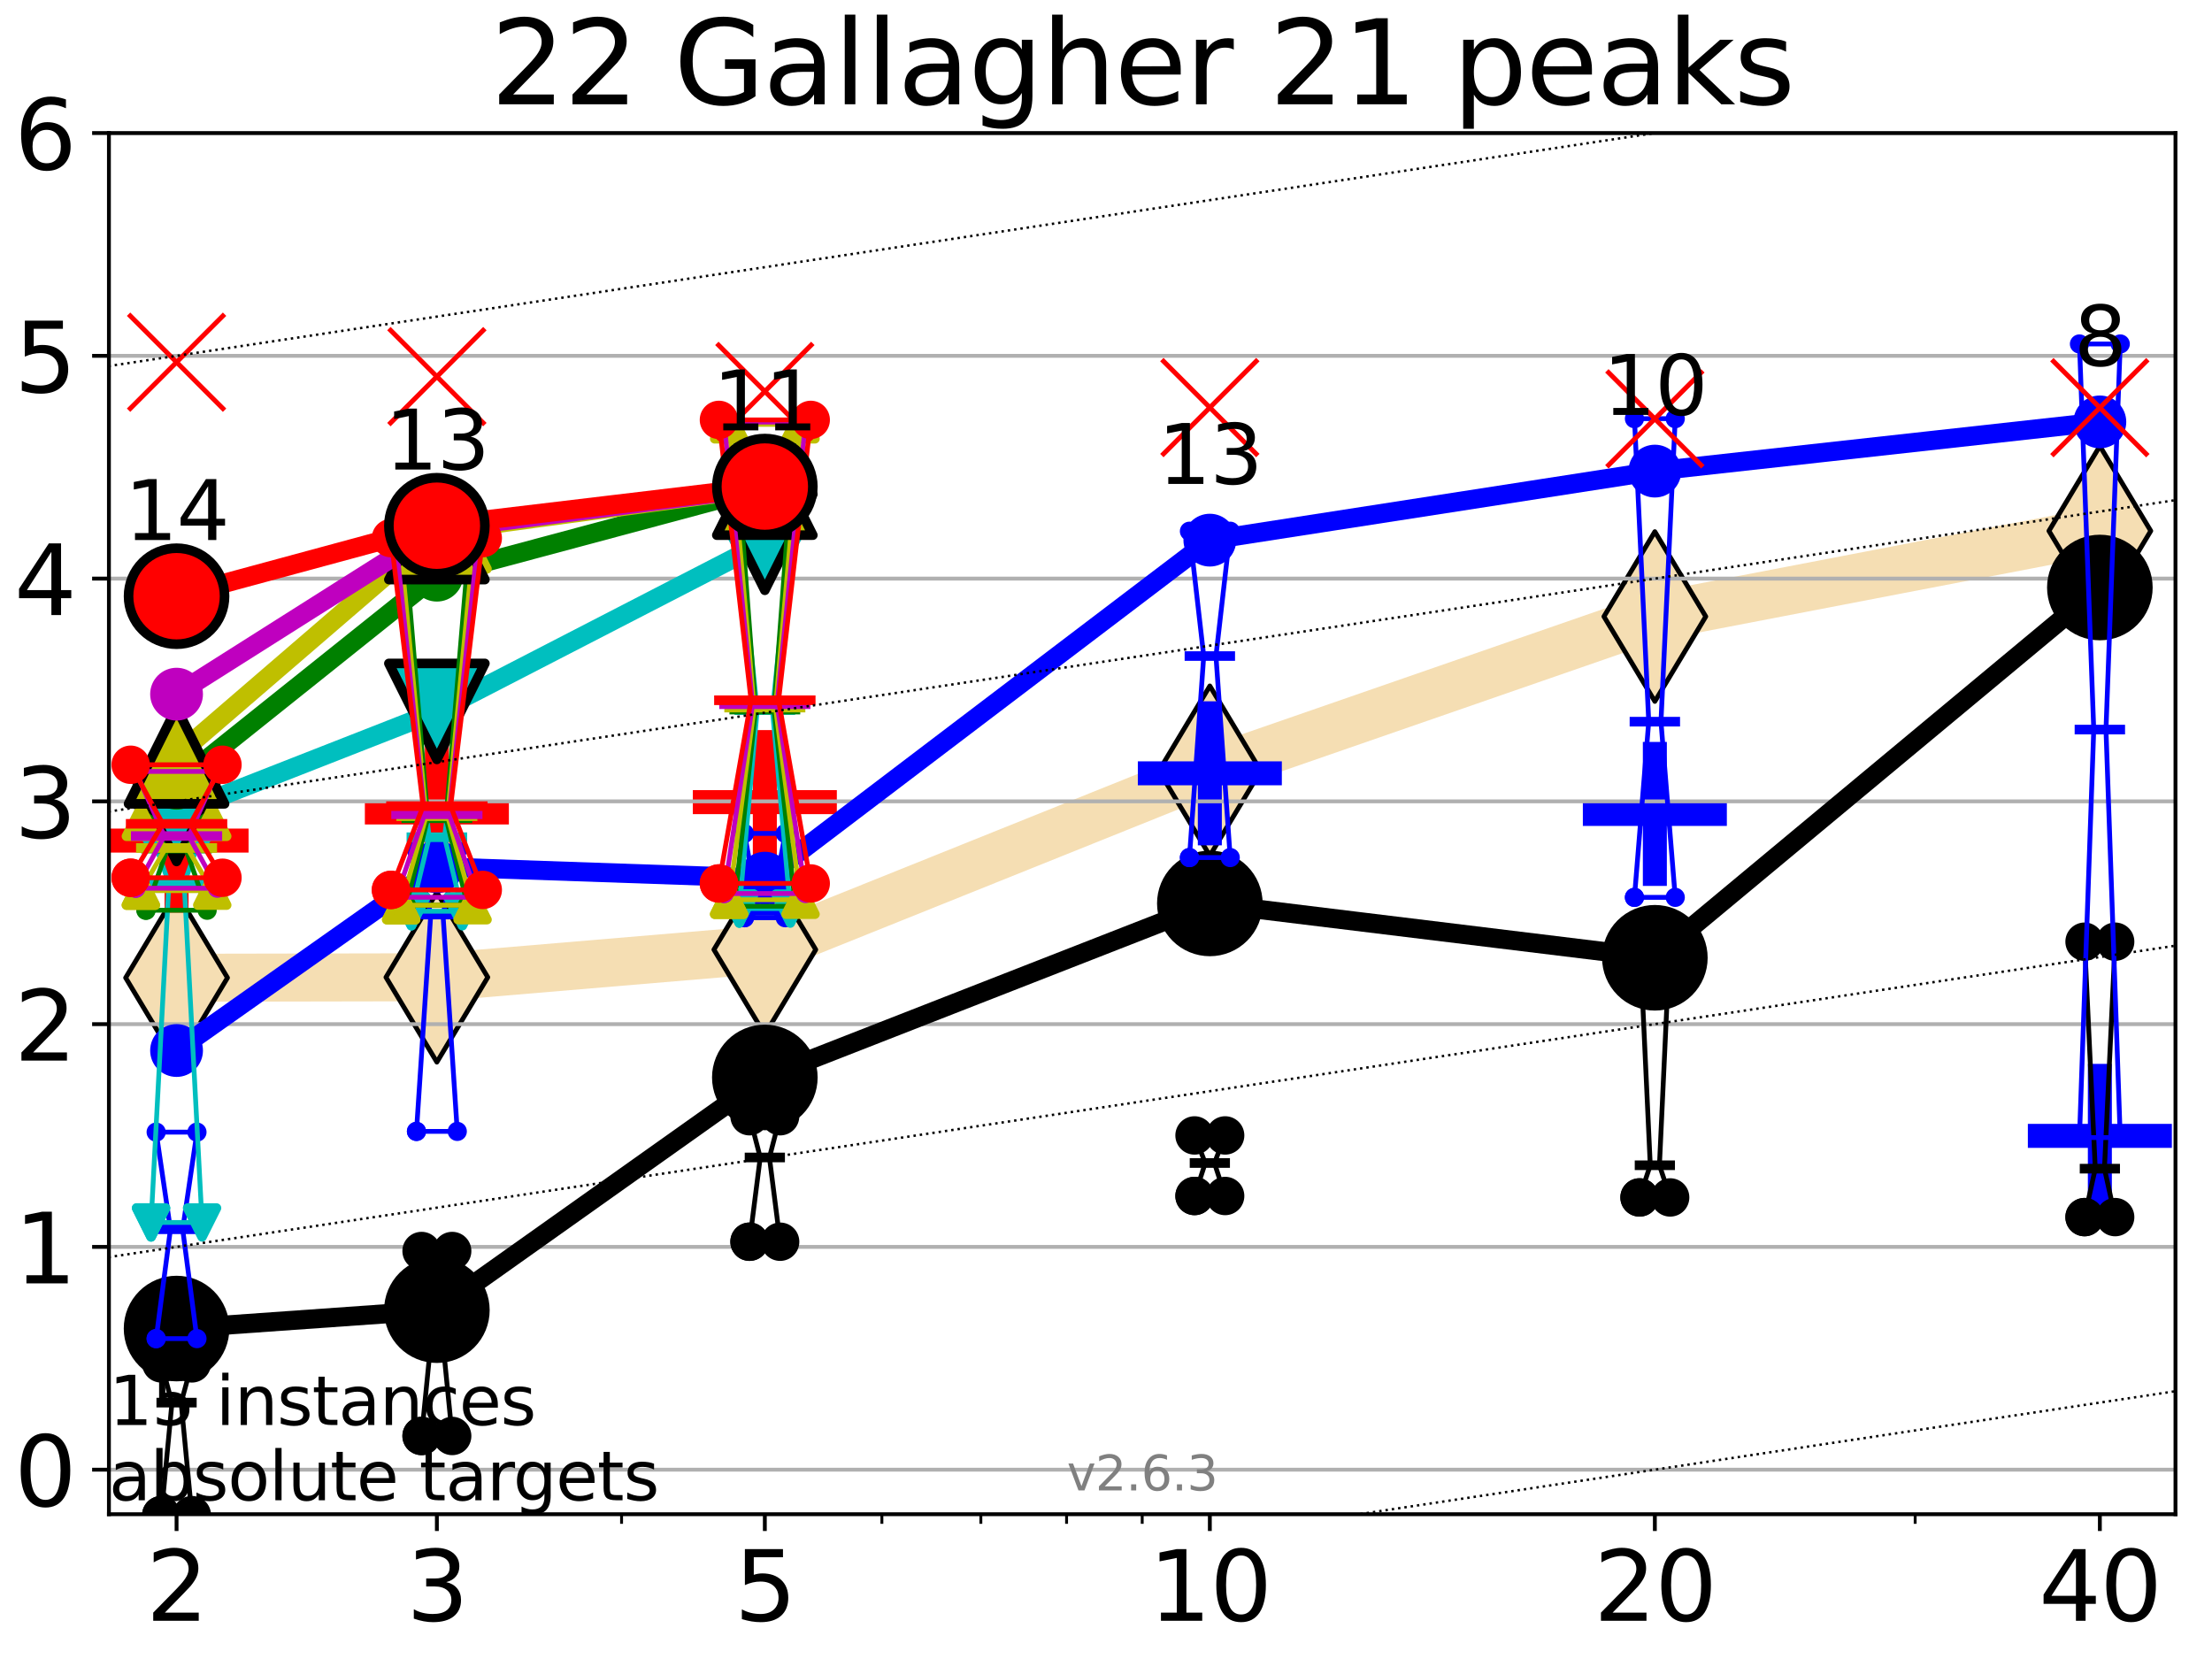 <?xml version="1.0" encoding="utf-8" standalone="no"?>
<!DOCTYPE svg PUBLIC "-//W3C//DTD SVG 1.1//EN"
  "http://www.w3.org/Graphics/SVG/1.1/DTD/svg11.dtd">
<svg xmlns:xlink="http://www.w3.org/1999/xlink" width="460.8pt" height="345.6pt" viewBox="0 0 460.8 345.6" xmlns="http://www.w3.org/2000/svg" version="1.1">
 <defs>
  <style type="text/css">*{stroke-linejoin: round; stroke-linecap: butt}</style>
 </defs>
 <g id="figure_1">
  <g id="patch_1">
   <path d="M 0 345.6 
L 460.8 345.6 
L 460.8 0 
L 0 0 
z
" style="fill: #ffffff"/>
  </g>
  <g id="axes_1">
   <g id="patch_2">
    <path d="M 22.69 315.44 
L 453.192 315.44 
L 453.192 27.72 
L 22.69 27.72 
z
" style="fill: #ffffff"/>
   </g>
   <g id="line2d_1">
    <path d="M 36.781 203.685 
L 91.009 203.582 
L 159.329 197.825 
L 252.032 160.576 
L 344.736 128.434 
L 437.439 110.598 
" clip-path="url(#p20fcbb1a8f)" style="fill: none; stroke: #f5deb3; stroke-width: 10; stroke-linecap: square"/>
    <defs>
     <path id="m37edbeff5e" d="M -0 17.678 
L 10.607 0 
L 0 -17.678 
L -10.607 -0 
z
" style="stroke: #000000; stroke-linejoin: miter"/>
    </defs>
    <g clip-path="url(#p20fcbb1a8f)">
     <use xlink:href="#m37edbeff5e" x="36.781" y="203.685" style="fill: #f5deb3; stroke: #000000; stroke-linejoin: miter"/>
     <use xlink:href="#m37edbeff5e" x="91.009" y="203.582" style="fill: #f5deb3; stroke: #000000; stroke-linejoin: miter"/>
     <use xlink:href="#m37edbeff5e" x="159.329" y="197.825" style="fill: #f5deb3; stroke: #000000; stroke-linejoin: miter"/>
     <use xlink:href="#m37edbeff5e" x="252.032" y="160.576" style="fill: #f5deb3; stroke: #000000; stroke-linejoin: miter"/>
     <use xlink:href="#m37edbeff5e" x="344.736" y="128.434" style="fill: #f5deb3; stroke: #000000; stroke-linejoin: miter"/>
     <use xlink:href="#m37edbeff5e" x="437.439" y="110.598" style="fill: #f5deb3; stroke: #000000; stroke-linejoin: miter"/>
    </g>
   </g>
   <g id="line2d_2">
    <defs>
     <path id="m9bbdeb22b9" d="M -15 0 
L 15 0 
M 0 15 
L 0 -15 
" style="stroke: #0000ff; stroke-width: 5"/>
    </defs>
    <g clip-path="url(#p20fcbb1a8f)">
     <use xlink:href="#m9bbdeb22b9" x="437.439" y="236.627" style="fill: #0000ff; stroke: #0000ff; stroke-width: 5"/>
    </g>
   </g>
   <g id="line2d_3">
    <g clip-path="url(#p20fcbb1a8f)">
     <use xlink:href="#m9bbdeb22b9" x="252.032" y="161.095" style="fill: #0000ff; stroke: #0000ff; stroke-width: 5"/>
    </g>
   </g>
   <g id="line2d_4">
    <g clip-path="url(#p20fcbb1a8f)">
     <use xlink:href="#m9bbdeb22b9" x="344.736" y="169.558" style="fill: #0000ff; stroke: #0000ff; stroke-width: 5"/>
    </g>
   </g>
   <g id="line2d_5">
    <defs>
     <path id="me465bb028e" d="M -15 0 
L 15 0 
M 0 15 
L 0 -15 
" style="stroke: #ff0000; stroke-width: 5"/>
    </defs>
    <g clip-path="url(#p20fcbb1a8f)">
     <use xlink:href="#me465bb028e" x="159.329" y="167.093" style="fill: #ff0000; stroke: #ff0000; stroke-width: 5"/>
    </g>
   </g>
   <g id="line2d_6">
    <g clip-path="url(#p20fcbb1a8f)">
     <use xlink:href="#me465bb028e" x="91.009" y="169.25" style="fill: #ff0000; stroke: #ff0000; stroke-width: 5"/>
    </g>
   </g>
   <g id="line2d_7">
    <g clip-path="url(#p20fcbb1a8f)">
     <use xlink:href="#me465bb028e" x="36.781" y="175.109" style="fill: #ff0000; stroke: #ff0000; stroke-width: 5"/>
    </g>
   </g>
   <g id="matplotlib.axis_1">
    <g id="xtick_1">
     <g id="line2d_8">
      <defs>
       <path id="ma192209218" d="M 0 0 
L 0 3.5 
" style="stroke: #000000; stroke-width: 0.8"/>
      </defs>
      <g>
       <use xlink:href="#ma192209218" x="36.781" y="315.44" style="stroke: #000000; stroke-width: 0.8"/>
      </g>
     </g>
     <g id="text_1">
      <!-- 2 -->
      <g transform="translate(30.419 337.637)scale(0.2 -0.2)">
       <defs>
        <path id="DejaVuSans-32" d="M 1228 531 
L 3431 531 
L 3431 0 
L 469 0 
L 469 531 
Q 828 903 1448 1529 
Q 2069 2156 2228 2338 
Q 2531 2678 2651 2914 
Q 2772 3150 2772 3378 
Q 2772 3750 2511 3984 
Q 2250 4219 1831 4219 
Q 1534 4219 1204 4116 
Q 875 4013 500 3803 
L 500 4441 
Q 881 4594 1212 4672 
Q 1544 4750 1819 4750 
Q 2544 4750 2975 4387 
Q 3406 4025 3406 3419 
Q 3406 3131 3298 2873 
Q 3191 2616 2906 2266 
Q 2828 2175 2409 1742 
Q 1991 1309 1228 531 
z
" transform="scale(0.016)"/>
       </defs>
       <use xlink:href="#DejaVuSans-32"/>
      </g>
     </g>
    </g>
    <g id="xtick_2">
     <g id="line2d_9">
      <g>
       <use xlink:href="#ma192209218" x="91.009" y="315.44" style="stroke: #000000; stroke-width: 0.8"/>
      </g>
     </g>
     <g id="text_2">
      <!-- 3 -->
      <g transform="translate(84.647 337.637)scale(0.2 -0.2)">
       <defs>
        <path id="DejaVuSans-33" d="M 2597 2516 
Q 3050 2419 3304 2112 
Q 3559 1806 3559 1356 
Q 3559 666 3084 287 
Q 2609 -91 1734 -91 
Q 1441 -91 1130 -33 
Q 819 25 488 141 
L 488 750 
Q 750 597 1062 519 
Q 1375 441 1716 441 
Q 2309 441 2620 675 
Q 2931 909 2931 1356 
Q 2931 1769 2642 2001 
Q 2353 2234 1838 2234 
L 1294 2234 
L 1294 2753 
L 1863 2753 
Q 2328 2753 2575 2939 
Q 2822 3125 2822 3475 
Q 2822 3834 2567 4026 
Q 2313 4219 1838 4219 
Q 1578 4219 1281 4162 
Q 984 4106 628 3988 
L 628 4550 
Q 988 4650 1302 4700 
Q 1616 4750 1894 4750 
Q 2613 4750 3031 4423 
Q 3450 4097 3450 3541 
Q 3450 3153 3228 2886 
Q 3006 2619 2597 2516 
z
" transform="scale(0.016)"/>
       </defs>
       <use xlink:href="#DejaVuSans-33"/>
      </g>
     </g>
    </g>
    <g id="xtick_3">
     <g id="line2d_10">
      <g>
       <use xlink:href="#ma192209218" x="159.329" y="315.44" style="stroke: #000000; stroke-width: 0.8"/>
      </g>
     </g>
     <g id="text_3">
      <!-- 5 -->
      <g transform="translate(152.966 337.637)scale(0.2 -0.2)">
       <defs>
        <path id="DejaVuSans-35" d="M 691 4666 
L 3169 4666 
L 3169 4134 
L 1269 4134 
L 1269 2991 
Q 1406 3038 1543 3061 
Q 1681 3084 1819 3084 
Q 2600 3084 3056 2656 
Q 3513 2228 3513 1497 
Q 3513 744 3044 326 
Q 2575 -91 1722 -91 
Q 1428 -91 1123 -41 
Q 819 9 494 109 
L 494 744 
Q 775 591 1075 516 
Q 1375 441 1709 441 
Q 2250 441 2565 725 
Q 2881 1009 2881 1497 
Q 2881 1984 2565 2268 
Q 2250 2553 1709 2553 
Q 1456 2553 1204 2497 
Q 953 2441 691 2322 
L 691 4666 
z
" transform="scale(0.016)"/>
       </defs>
       <use xlink:href="#DejaVuSans-35"/>
      </g>
     </g>
    </g>
    <g id="xtick_4">
     <g id="line2d_11">
      <g>
       <use xlink:href="#ma192209218" x="252.032" y="315.44" style="stroke: #000000; stroke-width: 0.8"/>
      </g>
     </g>
     <g id="text_4">
      <!-- 10 -->
      <g transform="translate(239.307 337.637)scale(0.2 -0.2)">
       <defs>
        <path id="DejaVuSans-31" d="M 794 531 
L 1825 531 
L 1825 4091 
L 703 3866 
L 703 4441 
L 1819 4666 
L 2450 4666 
L 2450 531 
L 3481 531 
L 3481 0 
L 794 0 
L 794 531 
z
" transform="scale(0.016)"/>
        <path id="DejaVuSans-30" d="M 2034 4250 
Q 1547 4250 1301 3770 
Q 1056 3291 1056 2328 
Q 1056 1369 1301 889 
Q 1547 409 2034 409 
Q 2525 409 2770 889 
Q 3016 1369 3016 2328 
Q 3016 3291 2770 3770 
Q 2525 4250 2034 4250 
z
M 2034 4750 
Q 2819 4750 3233 4129 
Q 3647 3509 3647 2328 
Q 3647 1150 3233 529 
Q 2819 -91 2034 -91 
Q 1250 -91 836 529 
Q 422 1150 422 2328 
Q 422 3509 836 4129 
Q 1250 4750 2034 4750 
z
" transform="scale(0.016)"/>
       </defs>
       <use xlink:href="#DejaVuSans-31"/>
       <use xlink:href="#DejaVuSans-30" x="63.623"/>
      </g>
     </g>
    </g>
    <g id="xtick_5">
     <g id="line2d_12">
      <g>
       <use xlink:href="#ma192209218" x="344.736" y="315.44" style="stroke: #000000; stroke-width: 0.8"/>
      </g>
     </g>
     <g id="text_5">
      <!-- 20 -->
      <g transform="translate(332.011 337.637)scale(0.2 -0.2)">
       <use xlink:href="#DejaVuSans-32"/>
       <use xlink:href="#DejaVuSans-30" x="63.623"/>
      </g>
     </g>
    </g>
    <g id="xtick_6">
     <g id="line2d_13">
      <g>
       <use xlink:href="#ma192209218" x="437.439" y="315.44" style="stroke: #000000; stroke-width: 0.8"/>
      </g>
     </g>
     <g id="text_6">
      <!-- 40 -->
      <g transform="translate(424.714 337.637)scale(0.2 -0.2)">
       <defs>
        <path id="DejaVuSans-34" d="M 2419 4116 
L 825 1625 
L 2419 1625 
L 2419 4116 
z
M 2253 4666 
L 3047 4666 
L 3047 1625 
L 3713 1625 
L 3713 1100 
L 3047 1100 
L 3047 0 
L 2419 0 
L 2419 1100 
L 313 1100 
L 313 1709 
L 2253 4666 
z
" transform="scale(0.016)"/>
       </defs>
       <use xlink:href="#DejaVuSans-34"/>
       <use xlink:href="#DejaVuSans-30" x="63.623"/>
      </g>
     </g>
    </g>
    <g id="xtick_7">
     <g id="line2d_14">
      <defs>
       <path id="m11ed988158" d="M 0 0 
L 0 2 
" style="stroke: #000000; stroke-width: 0.6"/>
      </defs>
      <g>
       <use xlink:href="#m11ed988158" x="129.485" y="315.44" style="stroke: #000000; stroke-width: 0.6"/>
      </g>
     </g>
    </g>
    <g id="xtick_8">
     <g id="line2d_15">
      <g>
       <use xlink:href="#m11ed988158" x="183.713" y="315.44" style="stroke: #000000; stroke-width: 0.6"/>
      </g>
     </g>
    </g>
    <g id="xtick_9">
     <g id="line2d_16">
      <g>
       <use xlink:href="#m11ed988158" x="204.329" y="315.44" style="stroke: #000000; stroke-width: 0.6"/>
      </g>
     </g>
    </g>
    <g id="xtick_10">
     <g id="line2d_17">
      <g>
       <use xlink:href="#m11ed988158" x="222.188" y="315.44" style="stroke: #000000; stroke-width: 0.6"/>
      </g>
     </g>
    </g>
    <g id="xtick_11">
     <g id="line2d_18">
      <g>
       <use xlink:href="#m11ed988158" x="237.941" y="315.44" style="stroke: #000000; stroke-width: 0.6"/>
      </g>
     </g>
    </g>
    <g id="xtick_12">
     <g id="line2d_19">
      <g>
       <use xlink:href="#m11ed988158" x="398.964" y="315.44" style="stroke: #000000; stroke-width: 0.6"/>
      </g>
     </g>
    </g>
   </g>
   <g id="matplotlib.axis_2">
    <g id="ytick_1">
     <g id="line2d_20">
      <path d="M 22.69 306.159 
L 453.192 306.159 
" clip-path="url(#p20fcbb1a8f)" style="fill: none; stroke: #b0b0b0; stroke-width: 0.8; stroke-linecap: square"/>
     </g>
     <g id="line2d_21">
      <defs>
       <path id="me040ca2007" d="M 0 0 
L -3.5 0 
" style="stroke: #000000; stroke-width: 0.8"/>
      </defs>
      <g>
       <use xlink:href="#me040ca2007" x="22.69" y="306.159" style="stroke: #000000; stroke-width: 0.8"/>
      </g>
     </g>
     <g id="text_7">
      <!-- 0 -->
      <g transform="translate(2.965 313.757)scale(0.2 -0.2)">
       <use xlink:href="#DejaVuSans-30"/>
      </g>
     </g>
    </g>
    <g id="ytick_2">
     <g id="line2d_22">
      <path d="M 22.69 259.752 
L 453.192 259.752 
" clip-path="url(#p20fcbb1a8f)" style="fill: none; stroke: #b0b0b0; stroke-width: 0.8; stroke-linecap: square"/>
     </g>
     <g id="line2d_23">
      <g>
       <use xlink:href="#me040ca2007" x="22.69" y="259.752" style="stroke: #000000; stroke-width: 0.8"/>
      </g>
     </g>
     <g id="text_8">
      <!-- 1 -->
      <g transform="translate(2.965 267.351)scale(0.2 -0.2)">
       <use xlink:href="#DejaVuSans-31"/>
      </g>
     </g>
    </g>
    <g id="ytick_3">
     <g id="line2d_24">
      <path d="M 22.69 213.346 
L 453.192 213.346 
" clip-path="url(#p20fcbb1a8f)" style="fill: none; stroke: #b0b0b0; stroke-width: 0.8; stroke-linecap: square"/>
     </g>
     <g id="line2d_25">
      <g>
       <use xlink:href="#me040ca2007" x="22.69" y="213.346" style="stroke: #000000; stroke-width: 0.8"/>
      </g>
     </g>
     <g id="text_9">
      <!-- 2 -->
      <g transform="translate(2.965 220.944)scale(0.2 -0.2)">
       <use xlink:href="#DejaVuSans-32"/>
      </g>
     </g>
    </g>
    <g id="ytick_4">
     <g id="line2d_26">
      <path d="M 22.69 166.939 
L 453.192 166.939 
" clip-path="url(#p20fcbb1a8f)" style="fill: none; stroke: #b0b0b0; stroke-width: 0.8; stroke-linecap: square"/>
     </g>
     <g id="line2d_27">
      <g>
       <use xlink:href="#me040ca2007" x="22.69" y="166.939" style="stroke: #000000; stroke-width: 0.8"/>
      </g>
     </g>
     <g id="text_10">
      <!-- 3 -->
      <g transform="translate(2.965 174.538)scale(0.2 -0.2)">
       <use xlink:href="#DejaVuSans-33"/>
      </g>
     </g>
    </g>
    <g id="ytick_5">
     <g id="line2d_28">
      <path d="M 22.69 120.533 
L 453.192 120.533 
" clip-path="url(#p20fcbb1a8f)" style="fill: none; stroke: #b0b0b0; stroke-width: 0.8; stroke-linecap: square"/>
     </g>
     <g id="line2d_29">
      <g>
       <use xlink:href="#me040ca2007" x="22.69" y="120.533" style="stroke: #000000; stroke-width: 0.8"/>
      </g>
     </g>
     <g id="text_11">
      <!-- 4 -->
      <g transform="translate(2.965 128.131)scale(0.2 -0.2)">
       <use xlink:href="#DejaVuSans-34"/>
      </g>
     </g>
    </g>
    <g id="ytick_6">
     <g id="line2d_30">
      <path d="M 22.69 74.126 
L 453.192 74.126 
" clip-path="url(#p20fcbb1a8f)" style="fill: none; stroke: #b0b0b0; stroke-width: 0.8; stroke-linecap: square"/>
     </g>
     <g id="line2d_31">
      <g>
       <use xlink:href="#me040ca2007" x="22.69" y="74.126" style="stroke: #000000; stroke-width: 0.8"/>
      </g>
     </g>
     <g id="text_12">
      <!-- 5 -->
      <g transform="translate(2.965 81.725)scale(0.2 -0.2)">
       <use xlink:href="#DejaVuSans-35"/>
      </g>
     </g>
    </g>
    <g id="ytick_7">
     <g id="line2d_32">
      <path d="M 22.69 27.72 
L 453.192 27.72 
" clip-path="url(#p20fcbb1a8f)" style="fill: none; stroke: #b0b0b0; stroke-width: 0.8; stroke-linecap: square"/>
     </g>
     <g id="line2d_33">
      <g>
       <use xlink:href="#me040ca2007" x="22.69" y="27.72" style="stroke: #000000; stroke-width: 0.8"/>
      </g>
     </g>
     <g id="text_13">
      <!-- 6 -->
      <g transform="translate(2.965 35.318)scale(0.2 -0.2)">
       <defs>
        <path id="DejaVuSans-36" d="M 2113 2584 
Q 1688 2584 1439 2293 
Q 1191 2003 1191 1497 
Q 1191 994 1439 701 
Q 1688 409 2113 409 
Q 2538 409 2786 701 
Q 3034 994 3034 1497 
Q 3034 2003 2786 2293 
Q 2538 2584 2113 2584 
z
M 3366 4563 
L 3366 3988 
Q 3128 4100 2886 4159 
Q 2644 4219 2406 4219 
Q 1781 4219 1451 3797 
Q 1122 3375 1075 2522 
Q 1259 2794 1537 2939 
Q 1816 3084 2150 3084 
Q 2853 3084 3261 2657 
Q 3669 2231 3669 1497 
Q 3669 778 3244 343 
Q 2819 -91 2113 -91 
Q 1303 -91 875 529 
Q 447 1150 447 2328 
Q 447 3434 972 4092 
Q 1497 4750 2381 4750 
Q 2619 4750 2861 4703 
Q 3103 4656 3366 4563 
z
" transform="scale(0.016)"/>
       </defs>
       <use xlink:href="#DejaVuSans-36"/>
      </g>
     </g>
    </g>
   </g>
   <g id="line2d_34">
    <path d="M 33.594 315.631 
L 35.825 292.189 
L 33.594 284.017 
L 39.968 284.017 
L 37.737 292.189 
L 39.968 315.631 
L 33.594 315.631 
" clip-path="url(#p20fcbb1a8f)" style="fill: none; stroke: #000000; stroke-linecap: square"/>
   </g>
   <g id="line2d_35">
    <path d="M 33.594 315.631 
L 39.968 315.631 
L 39.968 284.017 
L 33.594 284.017 
L 33.594 315.631 
" clip-path="url(#p20fcbb1a8f)" style="fill: none"/>
    <defs>
     <path id="maf20307b71" d="M 0 3 
C 0.796 3 1.559 2.684 2.121 2.121 
C 2.684 1.559 3 0.796 3 0 
C 3 -0.796 2.684 -1.559 2.121 -2.121 
C 1.559 -2.684 0.796 -3 0 -3 
C -0.796 -3 -1.559 -2.684 -2.121 -2.121 
C -2.684 -1.559 -3 -0.796 -3 0 
C -3 0.796 -2.684 1.559 -2.121 2.121 
C -1.559 2.684 -0.796 3 0 3 
z
" style="stroke: #000000; stroke-width: 2"/>
    </defs>
    <g clip-path="url(#p20fcbb1a8f)">
     <use xlink:href="#maf20307b71" x="33.594" y="315.631" style="stroke: #000000; stroke-width: 2"/>
     <use xlink:href="#maf20307b71" x="39.968" y="315.631" style="stroke: #000000; stroke-width: 2"/>
     <use xlink:href="#maf20307b71" x="39.968" y="284.017" style="stroke: #000000; stroke-width: 2"/>
     <use xlink:href="#maf20307b71" x="33.594" y="284.017" style="stroke: #000000; stroke-width: 2"/>
     <use xlink:href="#maf20307b71" x="33.594" y="315.631" style="stroke: #000000; stroke-width: 2"/>
    </g>
   </g>
   <g id="line2d_36">
    <path d="M 33.594 292.189 
L 39.968 292.189 
" clip-path="url(#p20fcbb1a8f)" style="fill: none; stroke: #000000; stroke-width: 2; stroke-linecap: square"/>
   </g>
   <g id="line2d_37">
    <path d="M 87.823 299.139 
L 90.053 276.606 
L 87.823 260.61 
L 94.196 260.61 
L 91.965 276.606 
L 94.196 299.139 
L 87.823 299.139 
" clip-path="url(#p20fcbb1a8f)" style="fill: none; stroke: #000000; stroke-linecap: square"/>
   </g>
   <g id="line2d_38">
    <path d="M 87.823 299.139 
L 94.196 299.139 
L 94.196 260.61 
L 87.823 260.61 
L 87.823 299.139 
" clip-path="url(#p20fcbb1a8f)" style="fill: none"/>
    <g clip-path="url(#p20fcbb1a8f)">
     <use xlink:href="#maf20307b71" x="87.823" y="299.139" style="stroke: #000000; stroke-width: 2"/>
     <use xlink:href="#maf20307b71" x="94.196" y="299.139" style="stroke: #000000; stroke-width: 2"/>
     <use xlink:href="#maf20307b71" x="94.196" y="260.61" style="stroke: #000000; stroke-width: 2"/>
     <use xlink:href="#maf20307b71" x="87.823" y="260.61" style="stroke: #000000; stroke-width: 2"/>
     <use xlink:href="#maf20307b71" x="87.823" y="299.139" style="stroke: #000000; stroke-width: 2"/>
    </g>
   </g>
   <g id="line2d_39">
    <path d="M 87.823 276.606 
L 94.196 276.606 
" clip-path="url(#p20fcbb1a8f)" style="fill: none; stroke: #000000; stroke-width: 2; stroke-linecap: square"/>
   </g>
   <g id="line2d_40">
    <path d="M 156.142 258.673 
L 158.373 241.125 
L 156.142 232.531 
L 162.515 232.531 
L 160.285 241.125 
L 162.515 258.673 
L 156.142 258.673 
" clip-path="url(#p20fcbb1a8f)" style="fill: none; stroke: #000000; stroke-linecap: square"/>
   </g>
   <g id="line2d_41">
    <path d="M 156.142 258.673 
L 162.515 258.673 
L 162.515 232.531 
L 156.142 232.531 
L 156.142 258.673 
" clip-path="url(#p20fcbb1a8f)" style="fill: none"/>
    <g clip-path="url(#p20fcbb1a8f)">
     <use xlink:href="#maf20307b71" x="156.142" y="258.673" style="stroke: #000000; stroke-width: 2"/>
     <use xlink:href="#maf20307b71" x="162.515" y="258.673" style="stroke: #000000; stroke-width: 2"/>
     <use xlink:href="#maf20307b71" x="162.515" y="232.531" style="stroke: #000000; stroke-width: 2"/>
     <use xlink:href="#maf20307b71" x="156.142" y="232.531" style="stroke: #000000; stroke-width: 2"/>
     <use xlink:href="#maf20307b71" x="156.142" y="258.673" style="stroke: #000000; stroke-width: 2"/>
    </g>
   </g>
   <g id="line2d_42">
    <path d="M 156.142 241.125 
L 162.515 241.125 
" clip-path="url(#p20fcbb1a8f)" style="fill: none; stroke: #000000; stroke-width: 2; stroke-linecap: square"/>
   </g>
   <g id="line2d_43">
    <path d="M 248.845 249.147 
L 251.076 242.277 
L 248.845 236.532 
L 255.219 236.532 
L 252.988 242.277 
L 255.219 249.147 
L 248.845 249.147 
" clip-path="url(#p20fcbb1a8f)" style="fill: none; stroke: #000000; stroke-linecap: square"/>
   </g>
   <g id="line2d_44">
    <path d="M 248.845 249.147 
L 255.219 249.147 
L 255.219 236.532 
L 248.845 236.532 
L 248.845 249.147 
" clip-path="url(#p20fcbb1a8f)" style="fill: none"/>
    <g clip-path="url(#p20fcbb1a8f)">
     <use xlink:href="#maf20307b71" x="248.845" y="249.147" style="stroke: #000000; stroke-width: 2"/>
     <use xlink:href="#maf20307b71" x="255.219" y="249.147" style="stroke: #000000; stroke-width: 2"/>
     <use xlink:href="#maf20307b71" x="255.219" y="236.532" style="stroke: #000000; stroke-width: 2"/>
     <use xlink:href="#maf20307b71" x="248.845" y="236.532" style="stroke: #000000; stroke-width: 2"/>
     <use xlink:href="#maf20307b71" x="248.845" y="249.147" style="stroke: #000000; stroke-width: 2"/>
    </g>
   </g>
   <g id="line2d_45">
    <path d="M 248.845 242.277 
L 255.219 242.277 
" clip-path="url(#p20fcbb1a8f)" style="fill: none; stroke: #000000; stroke-width: 2; stroke-linecap: square"/>
   </g>
   <g id="line2d_46">
    <path d="M 341.549 249.447 
L 343.78 242.748 
L 341.549 194.754 
L 347.923 194.754 
L 345.692 242.748 
L 347.923 249.447 
L 341.549 249.447 
" clip-path="url(#p20fcbb1a8f)" style="fill: none; stroke: #000000; stroke-linecap: square"/>
   </g>
   <g id="line2d_47">
    <path d="M 341.549 249.447 
L 347.923 249.447 
L 347.923 194.754 
L 341.549 194.754 
L 341.549 249.447 
" clip-path="url(#p20fcbb1a8f)" style="fill: none"/>
    <g clip-path="url(#p20fcbb1a8f)">
     <use xlink:href="#maf20307b71" x="341.549" y="249.447" style="stroke: #000000; stroke-width: 2"/>
     <use xlink:href="#maf20307b71" x="347.923" y="249.447" style="stroke: #000000; stroke-width: 2"/>
     <use xlink:href="#maf20307b71" x="347.923" y="194.754" style="stroke: #000000; stroke-width: 2"/>
     <use xlink:href="#maf20307b71" x="341.549" y="194.754" style="stroke: #000000; stroke-width: 2"/>
     <use xlink:href="#maf20307b71" x="341.549" y="249.447" style="stroke: #000000; stroke-width: 2"/>
    </g>
   </g>
   <g id="line2d_48">
    <path d="M 341.549 242.748 
L 347.923 242.748 
" clip-path="url(#p20fcbb1a8f)" style="fill: none; stroke: #000000; stroke-width: 2; stroke-linecap: square"/>
   </g>
   <g id="line2d_49">
    <path d="M 434.253 253.546 
L 436.483 243.454 
L 434.253 196.173 
L 440.626 196.173 
L 438.395 243.454 
L 440.626 253.546 
L 434.253 253.546 
" clip-path="url(#p20fcbb1a8f)" style="fill: none; stroke: #000000; stroke-linecap: square"/>
   </g>
   <g id="line2d_50">
    <path d="M 434.253 253.546 
L 440.626 253.546 
L 440.626 196.173 
L 434.253 196.173 
L 434.253 253.546 
" clip-path="url(#p20fcbb1a8f)" style="fill: none"/>
    <g clip-path="url(#p20fcbb1a8f)">
     <use xlink:href="#maf20307b71" x="434.253" y="253.546" style="stroke: #000000; stroke-width: 2"/>
     <use xlink:href="#maf20307b71" x="440.626" y="253.546" style="stroke: #000000; stroke-width: 2"/>
     <use xlink:href="#maf20307b71" x="440.626" y="196.173" style="stroke: #000000; stroke-width: 2"/>
     <use xlink:href="#maf20307b71" x="434.253" y="196.173" style="stroke: #000000; stroke-width: 2"/>
     <use xlink:href="#maf20307b71" x="434.253" y="253.546" style="stroke: #000000; stroke-width: 2"/>
    </g>
   </g>
   <g id="line2d_51">
    <path d="M 434.253 243.454 
L 440.626 243.454 
" clip-path="url(#p20fcbb1a8f)" style="fill: none; stroke: #000000; stroke-width: 2; stroke-linecap: square"/>
   </g>
   <g id="line2d_52">
    <path d="M 36.781 276.762 
L 91.009 272.932 
" clip-path="url(#p20fcbb1a8f)" style="fill: none; stroke: #000000; stroke-width: 4; stroke-linecap: square"/>
   </g>
   <g id="line2d_53">
    <path d="M 91.009 272.932 
L 159.329 224.45 
" clip-path="url(#p20fcbb1a8f)" style="fill: none; stroke: #000000; stroke-width: 4; stroke-linecap: square"/>
   </g>
   <g id="line2d_54">
    <path d="M 159.329 224.45 
L 252.032 188.199 
" clip-path="url(#p20fcbb1a8f)" style="fill: none; stroke: #000000; stroke-width: 4; stroke-linecap: square"/>
   </g>
   <g id="line2d_55">
    <path d="M 252.032 188.199 
L 344.736 199.523 
" clip-path="url(#p20fcbb1a8f)" style="fill: none; stroke: #000000; stroke-width: 4; stroke-linecap: square"/>
   </g>
   <g id="line2d_56">
    <path d="M 344.736 199.523 
L 437.439 122.39 
" clip-path="url(#p20fcbb1a8f)" style="fill: none; stroke: #000000; stroke-width: 4; stroke-linecap: square"/>
   </g>
   <g id="line2d_57">
    <path d="M 36.781 276.762 
L 91.009 272.932 
L 159.329 224.45 
L 252.032 188.199 
L 344.736 199.523 
L 437.439 122.39 
" clip-path="url(#p20fcbb1a8f)" style="fill: none"/>
    <defs>
     <path id="m9b35530559" d="M 0 10 
C 2.652 10 5.196 8.946 7.071 7.071 
C 8.946 5.196 10 2.652 10 0 
C 10 -2.652 8.946 -5.196 7.071 -7.071 
C 5.196 -8.946 2.652 -10 0 -10 
C -2.652 -10 -5.196 -8.946 -7.071 -7.071 
C -8.946 -5.196 -10 -2.652 -10 0 
C -10 2.652 -8.946 5.196 -7.071 7.071 
C -5.196 8.946 -2.652 10 0 10 
z
" style="stroke: #000000; stroke-width: 2"/>
    </defs>
    <g clip-path="url(#p20fcbb1a8f)">
     <use xlink:href="#m9b35530559" x="36.781" y="276.762" style="stroke: #000000; stroke-width: 2"/>
     <use xlink:href="#m9b35530559" x="91.009" y="272.932" style="stroke: #000000; stroke-width: 2"/>
     <use xlink:href="#m9b35530559" x="159.329" y="224.45" style="stroke: #000000; stroke-width: 2"/>
     <use xlink:href="#m9b35530559" x="252.032" y="188.199" style="stroke: #000000; stroke-width: 2"/>
     <use xlink:href="#m9b35530559" x="344.736" y="199.523" style="stroke: #000000; stroke-width: 2"/>
     <use xlink:href="#m9b35530559" x="437.439" y="122.39" style="stroke: #000000; stroke-width: 2"/>
    </g>
   </g>
   <g id="line2d_58">
    <path d="M 32.532 278.859 
L 35.507 256.078 
L 32.532 235.843 
L 41.03 235.843 
L 38.056 256.078 
L 41.03 278.859 
L 32.532 278.859 
" clip-path="url(#p20fcbb1a8f)" style="fill: none; stroke: #0000ff; stroke-linecap: square"/>
   </g>
   <g id="line2d_59">
    <path d="M 32.532 278.859 
L 41.03 278.859 
L 41.03 235.843 
L 32.532 235.843 
L 32.532 278.859 
" clip-path="url(#p20fcbb1a8f)" style="fill: none"/>
    <defs>
     <path id="m06669d2a4f" d="M 0 1.5 
C 0.398 1.5 0.779 1.342 1.061 1.061 
C 1.342 0.779 1.5 0.398 1.5 0 
C 1.5 -0.398 1.342 -0.779 1.061 -1.061 
C 0.779 -1.342 0.398 -1.5 0 -1.5 
C -0.398 -1.5 -0.779 -1.342 -1.061 -1.061 
C -1.342 -0.779 -1.5 -0.398 -1.5 0 
C -1.5 0.398 -1.342 0.779 -1.061 1.061 
C -0.779 1.342 -0.398 1.5 0 1.5 
z
" style="stroke: #0000ff"/>
    </defs>
    <g clip-path="url(#p20fcbb1a8f)">
     <use xlink:href="#m06669d2a4f" x="32.532" y="278.859" style="fill: #0000ff; stroke: #0000ff"/>
     <use xlink:href="#m06669d2a4f" x="41.03" y="278.859" style="fill: #0000ff; stroke: #0000ff"/>
     <use xlink:href="#m06669d2a4f" x="41.03" y="235.843" style="fill: #0000ff; stroke: #0000ff"/>
     <use xlink:href="#m06669d2a4f" x="32.532" y="235.843" style="fill: #0000ff; stroke: #0000ff"/>
     <use xlink:href="#m06669d2a4f" x="32.532" y="278.859" style="fill: #0000ff; stroke: #0000ff"/>
    </g>
   </g>
   <g id="line2d_60">
    <path d="M 32.532 256.078 
L 41.03 256.078 
" clip-path="url(#p20fcbb1a8f)" style="fill: none; stroke: #0000ff; stroke-width: 2; stroke-linecap: square"/>
   </g>
   <g id="line2d_61">
    <path d="M 86.76 235.69 
L 89.735 190.522 
L 86.76 177.173 
L 95.258 177.173 
L 92.284 190.522 
L 95.258 235.69 
L 86.76 235.69 
" clip-path="url(#p20fcbb1a8f)" style="fill: none; stroke: #0000ff; stroke-linecap: square"/>
   </g>
   <g id="line2d_62">
    <path d="M 86.76 235.69 
L 95.258 235.69 
L 95.258 177.173 
L 86.76 177.173 
L 86.76 235.69 
" clip-path="url(#p20fcbb1a8f)" style="fill: none"/>
    <g clip-path="url(#p20fcbb1a8f)">
     <use xlink:href="#m06669d2a4f" x="86.76" y="235.69" style="fill: #0000ff; stroke: #0000ff"/>
     <use xlink:href="#m06669d2a4f" x="95.258" y="235.69" style="fill: #0000ff; stroke: #0000ff"/>
     <use xlink:href="#m06669d2a4f" x="95.258" y="177.173" style="fill: #0000ff; stroke: #0000ff"/>
     <use xlink:href="#m06669d2a4f" x="86.76" y="177.173" style="fill: #0000ff; stroke: #0000ff"/>
     <use xlink:href="#m06669d2a4f" x="86.76" y="235.69" style="fill: #0000ff; stroke: #0000ff"/>
    </g>
   </g>
   <g id="line2d_63">
    <path d="M 86.76 190.522 
L 95.258 190.522 
" clip-path="url(#p20fcbb1a8f)" style="fill: none; stroke: #0000ff; stroke-width: 2; stroke-linecap: square"/>
   </g>
   <g id="line2d_64">
    <path d="M 155.08 191.181 
L 158.054 189.741 
L 155.08 173.616 
L 163.578 173.616 
L 160.603 189.741 
L 163.578 191.181 
L 155.08 191.181 
" clip-path="url(#p20fcbb1a8f)" style="fill: none; stroke: #0000ff; stroke-linecap: square"/>
   </g>
   <g id="line2d_65">
    <path d="M 155.08 191.181 
L 163.578 191.181 
L 163.578 173.616 
L 155.08 173.616 
L 155.08 191.181 
" clip-path="url(#p20fcbb1a8f)" style="fill: none"/>
    <g clip-path="url(#p20fcbb1a8f)">
     <use xlink:href="#m06669d2a4f" x="155.08" y="191.181" style="fill: #0000ff; stroke: #0000ff"/>
     <use xlink:href="#m06669d2a4f" x="163.578" y="191.181" style="fill: #0000ff; stroke: #0000ff"/>
     <use xlink:href="#m06669d2a4f" x="163.578" y="173.616" style="fill: #0000ff; stroke: #0000ff"/>
     <use xlink:href="#m06669d2a4f" x="155.08" y="173.616" style="fill: #0000ff; stroke: #0000ff"/>
     <use xlink:href="#m06669d2a4f" x="155.08" y="191.181" style="fill: #0000ff; stroke: #0000ff"/>
    </g>
   </g>
   <g id="line2d_66">
    <path d="M 155.08 189.741 
L 163.578 189.741 
" clip-path="url(#p20fcbb1a8f)" style="fill: none; stroke: #0000ff; stroke-width: 2; stroke-linecap: square"/>
   </g>
   <g id="line2d_67">
    <path d="M 247.783 178.642 
L 250.758 136.666 
L 247.783 110.666 
L 256.281 110.666 
L 253.307 136.666 
L 256.281 178.642 
L 247.783 178.642 
" clip-path="url(#p20fcbb1a8f)" style="fill: none; stroke: #0000ff; stroke-linecap: square"/>
   </g>
   <g id="line2d_68">
    <path d="M 247.783 178.642 
L 256.281 178.642 
L 256.281 110.666 
L 247.783 110.666 
L 247.783 178.642 
" clip-path="url(#p20fcbb1a8f)" style="fill: none"/>
    <g clip-path="url(#p20fcbb1a8f)">
     <use xlink:href="#m06669d2a4f" x="247.783" y="178.642" style="fill: #0000ff; stroke: #0000ff"/>
     <use xlink:href="#m06669d2a4f" x="256.281" y="178.642" style="fill: #0000ff; stroke: #0000ff"/>
     <use xlink:href="#m06669d2a4f" x="256.281" y="110.666" style="fill: #0000ff; stroke: #0000ff"/>
     <use xlink:href="#m06669d2a4f" x="247.783" y="110.666" style="fill: #0000ff; stroke: #0000ff"/>
     <use xlink:href="#m06669d2a4f" x="247.783" y="178.642" style="fill: #0000ff; stroke: #0000ff"/>
    </g>
   </g>
   <g id="line2d_69">
    <path d="M 247.783 136.666 
L 256.281 136.666 
" clip-path="url(#p20fcbb1a8f)" style="fill: none; stroke: #0000ff; stroke-width: 2; stroke-linecap: square"/>
   </g>
   <g id="line2d_70">
    <path d="M 340.487 186.937 
L 343.461 150.334 
L 340.487 87.217 
L 348.985 87.217 
L 346.01 150.334 
L 348.985 186.937 
L 340.487 186.937 
" clip-path="url(#p20fcbb1a8f)" style="fill: none; stroke: #0000ff; stroke-linecap: square"/>
   </g>
   <g id="line2d_71">
    <path d="M 340.487 186.937 
L 348.985 186.937 
L 348.985 87.217 
L 340.487 87.217 
L 340.487 186.937 
" clip-path="url(#p20fcbb1a8f)" style="fill: none"/>
    <g clip-path="url(#p20fcbb1a8f)">
     <use xlink:href="#m06669d2a4f" x="340.487" y="186.937" style="fill: #0000ff; stroke: #0000ff"/>
     <use xlink:href="#m06669d2a4f" x="348.985" y="186.937" style="fill: #0000ff; stroke: #0000ff"/>
     <use xlink:href="#m06669d2a4f" x="348.985" y="87.217" style="fill: #0000ff; stroke: #0000ff"/>
     <use xlink:href="#m06669d2a4f" x="340.487" y="87.217" style="fill: #0000ff; stroke: #0000ff"/>
     <use xlink:href="#m06669d2a4f" x="340.487" y="186.937" style="fill: #0000ff; stroke: #0000ff"/>
    </g>
   </g>
   <g id="line2d_72">
    <path d="M 340.487 150.334 
L 348.985 150.334 
" clip-path="url(#p20fcbb1a8f)" style="fill: none; stroke: #0000ff; stroke-width: 2; stroke-linecap: square"/>
   </g>
   <g id="line2d_73">
    <path d="M 433.19 236.974 
L 436.165 151.983 
L 433.19 71.654 
L 441.688 71.654 
L 438.714 151.983 
L 441.688 236.974 
L 433.19 236.974 
" clip-path="url(#p20fcbb1a8f)" style="fill: none; stroke: #0000ff; stroke-linecap: square"/>
   </g>
   <g id="line2d_74">
    <path d="M 433.19 236.974 
L 441.688 236.974 
L 441.688 71.654 
L 433.19 71.654 
L 433.19 236.974 
" clip-path="url(#p20fcbb1a8f)" style="fill: none"/>
    <g clip-path="url(#p20fcbb1a8f)">
     <use xlink:href="#m06669d2a4f" x="433.19" y="236.974" style="fill: #0000ff; stroke: #0000ff"/>
     <use xlink:href="#m06669d2a4f" x="441.688" y="236.974" style="fill: #0000ff; stroke: #0000ff"/>
     <use xlink:href="#m06669d2a4f" x="441.688" y="71.654" style="fill: #0000ff; stroke: #0000ff"/>
     <use xlink:href="#m06669d2a4f" x="433.19" y="71.654" style="fill: #0000ff; stroke: #0000ff"/>
     <use xlink:href="#m06669d2a4f" x="433.19" y="236.974" style="fill: #0000ff; stroke: #0000ff"/>
    </g>
   </g>
   <g id="line2d_75">
    <path d="M 433.19 151.983 
L 441.688 151.983 
" clip-path="url(#p20fcbb1a8f)" style="fill: none; stroke: #0000ff; stroke-width: 2; stroke-linecap: square"/>
   </g>
   <g id="line2d_76">
    <path d="M 36.781 218.842 
L 91.009 180.576 
" clip-path="url(#p20fcbb1a8f)" style="fill: none; stroke: #0000ff; stroke-width: 4; stroke-linecap: square"/>
   </g>
   <g id="line2d_77">
    <path d="M 91.009 180.576 
L 159.329 182.937 
" clip-path="url(#p20fcbb1a8f)" style="fill: none; stroke: #0000ff; stroke-width: 4; stroke-linecap: square"/>
   </g>
   <g id="line2d_78">
    <path d="M 159.329 182.937 
L 252.032 112.522 
" clip-path="url(#p20fcbb1a8f)" style="fill: none; stroke: #0000ff; stroke-width: 4; stroke-linecap: square"/>
   </g>
   <g id="line2d_79">
    <path d="M 252.032 112.522 
L 344.736 98.14 
" clip-path="url(#p20fcbb1a8f)" style="fill: none; stroke: #0000ff; stroke-width: 4; stroke-linecap: square"/>
   </g>
   <g id="line2d_80">
    <path d="M 344.736 98.14 
L 437.439 87.893 
" clip-path="url(#p20fcbb1a8f)" style="fill: none; stroke: #0000ff; stroke-width: 4; stroke-linecap: square"/>
   </g>
   <g id="line2d_81">
    <path d="M 36.781 218.842 
L 91.009 180.576 
L 159.329 182.937 
L 252.032 112.522 
L 344.736 98.14 
L 437.439 87.893 
" clip-path="url(#p20fcbb1a8f)" style="fill: none"/>
    <defs>
     <path id="m07296a4197" d="M 0 5 
C 1.326 5 2.598 4.473 3.536 3.536 
C 4.473 2.598 5 1.326 5 0 
C 5 -1.326 4.473 -2.598 3.536 -3.536 
C 2.598 -4.473 1.326 -5 0 -5 
C -1.326 -5 -2.598 -4.473 -3.536 -3.536 
C -4.473 -2.598 -5 -1.326 -5 0 
C -5 1.326 -4.473 2.598 -3.536 3.536 
C -2.598 4.473 -1.326 5 0 5 
z
" style="stroke: #0000ff"/>
    </defs>
    <g clip-path="url(#p20fcbb1a8f)">
     <use xlink:href="#m07296a4197" x="36.781" y="218.842" style="fill: #0000ff; stroke: #0000ff"/>
     <use xlink:href="#m07296a4197" x="91.009" y="180.576" style="fill: #0000ff; stroke: #0000ff"/>
     <use xlink:href="#m07296a4197" x="159.329" y="182.937" style="fill: #0000ff; stroke: #0000ff"/>
     <use xlink:href="#m07296a4197" x="252.032" y="112.522" style="fill: #0000ff; stroke: #0000ff"/>
     <use xlink:href="#m07296a4197" x="344.736" y="98.14" style="fill: #0000ff; stroke: #0000ff"/>
     <use xlink:href="#m07296a4197" x="437.439" y="87.893" style="fill: #0000ff; stroke: #0000ff"/>
    </g>
   </g>
   <g id="line2d_82">
    <path d="M 31.47 254.659 
L 35.188 184.043 
L 31.47 173.459 
L 42.093 173.459 
L 38.375 184.043 
L 42.093 254.659 
L 31.47 254.659 
" clip-path="url(#p20fcbb1a8f)" style="fill: none; stroke: #00bfbf; stroke-linecap: square"/>
   </g>
   <g id="line2d_83">
    <path d="M 31.47 254.659 
L 42.093 254.659 
L 42.093 173.459 
L 31.47 173.459 
L 31.47 254.659 
" clip-path="url(#p20fcbb1a8f)" style="fill: none"/>
    <defs>
     <path id="m1cd4b403ed" d="M -0 3 
L 3 -3 
L -3 -3 
z
" style="stroke: #00bfbf; stroke-width: 2; stroke-linejoin: miter"/>
    </defs>
    <g clip-path="url(#p20fcbb1a8f)">
     <use xlink:href="#m1cd4b403ed" x="31.47" y="254.659" style="fill: #00bfbf; stroke: #00bfbf; stroke-width: 2; stroke-linejoin: miter"/>
     <use xlink:href="#m1cd4b403ed" x="42.093" y="254.659" style="fill: #00bfbf; stroke: #00bfbf; stroke-width: 2; stroke-linejoin: miter"/>
     <use xlink:href="#m1cd4b403ed" x="42.093" y="173.459" style="fill: #00bfbf; stroke: #00bfbf; stroke-width: 2; stroke-linejoin: miter"/>
     <use xlink:href="#m1cd4b403ed" x="31.47" y="173.459" style="fill: #00bfbf; stroke: #00bfbf; stroke-width: 2; stroke-linejoin: miter"/>
     <use xlink:href="#m1cd4b403ed" x="31.47" y="254.659" style="fill: #00bfbf; stroke: #00bfbf; stroke-width: 2; stroke-linejoin: miter"/>
    </g>
   </g>
   <g id="line2d_84">
    <path d="M 31.47 184.043 
L 42.093 184.043 
" clip-path="url(#p20fcbb1a8f)" style="fill: none; stroke: #00bfbf; stroke-width: 2; stroke-linecap: square"/>
   </g>
   <g id="line2d_85">
    <path d="M 85.698 189.835 
L 89.416 174.408 
L 85.698 144.251 
L 96.321 144.251 
L 92.603 174.408 
L 96.321 189.835 
L 85.698 189.835 
" clip-path="url(#p20fcbb1a8f)" style="fill: none; stroke: #00bfbf; stroke-linecap: square"/>
   </g>
   <g id="line2d_86">
    <path d="M 85.698 189.835 
L 96.321 189.835 
L 96.321 144.251 
L 85.698 144.251 
L 85.698 189.835 
" clip-path="url(#p20fcbb1a8f)" style="fill: none"/>
    <g clip-path="url(#p20fcbb1a8f)">
     <use xlink:href="#m1cd4b403ed" x="85.698" y="189.835" style="fill: #00bfbf; stroke: #00bfbf; stroke-width: 2; stroke-linejoin: miter"/>
     <use xlink:href="#m1cd4b403ed" x="96.321" y="189.835" style="fill: #00bfbf; stroke: #00bfbf; stroke-width: 2; stroke-linejoin: miter"/>
     <use xlink:href="#m1cd4b403ed" x="96.321" y="144.251" style="fill: #00bfbf; stroke: #00bfbf; stroke-width: 2; stroke-linejoin: miter"/>
     <use xlink:href="#m1cd4b403ed" x="85.698" y="144.251" style="fill: #00bfbf; stroke: #00bfbf; stroke-width: 2; stroke-linejoin: miter"/>
     <use xlink:href="#m1cd4b403ed" x="85.698" y="189.835" style="fill: #00bfbf; stroke: #00bfbf; stroke-width: 2; stroke-linejoin: miter"/>
    </g>
   </g>
   <g id="line2d_87">
    <path d="M 85.698 174.408 
L 96.321 174.408 
" clip-path="url(#p20fcbb1a8f)" style="fill: none; stroke: #00bfbf; stroke-width: 2; stroke-linecap: square"/>
   </g>
   <g id="line2d_88">
    <path d="M 154.017 189.277 
L 157.735 147.922 
L 154.017 111.745 
L 164.64 111.745 
L 160.922 147.922 
L 164.64 189.277 
L 154.017 189.277 
" clip-path="url(#p20fcbb1a8f)" style="fill: none; stroke: #00bfbf; stroke-linecap: square"/>
   </g>
   <g id="line2d_89">
    <path d="M 154.017 189.277 
L 164.64 189.277 
L 164.64 111.745 
L 154.017 111.745 
L 154.017 189.277 
" clip-path="url(#p20fcbb1a8f)" style="fill: none"/>
    <g clip-path="url(#p20fcbb1a8f)">
     <use xlink:href="#m1cd4b403ed" x="154.017" y="189.277" style="fill: #00bfbf; stroke: #00bfbf; stroke-width: 2; stroke-linejoin: miter"/>
     <use xlink:href="#m1cd4b403ed" x="164.64" y="189.277" style="fill: #00bfbf; stroke: #00bfbf; stroke-width: 2; stroke-linejoin: miter"/>
     <use xlink:href="#m1cd4b403ed" x="164.64" y="111.745" style="fill: #00bfbf; stroke: #00bfbf; stroke-width: 2; stroke-linejoin: miter"/>
     <use xlink:href="#m1cd4b403ed" x="154.017" y="111.745" style="fill: #00bfbf; stroke: #00bfbf; stroke-width: 2; stroke-linejoin: miter"/>
     <use xlink:href="#m1cd4b403ed" x="154.017" y="189.277" style="fill: #00bfbf; stroke: #00bfbf; stroke-width: 2; stroke-linejoin: miter"/>
    </g>
   </g>
   <g id="line2d_90">
    <path d="M 154.017 147.922 
L 164.64 147.922 
" clip-path="url(#p20fcbb1a8f)" style="fill: none; stroke: #00bfbf; stroke-width: 2; stroke-linecap: square"/>
   </g>
   <g id="line2d_91">
    <path d="M 36.781 169.46 
L 91.009 148.204 
" clip-path="url(#p20fcbb1a8f)" style="fill: none; stroke: #00bfbf; stroke-width: 4; stroke-linecap: square"/>
   </g>
   <g id="line2d_92">
    <path d="M 91.009 148.204 
L 159.329 112.968 
" clip-path="url(#p20fcbb1a8f)" style="fill: none; stroke: #00bfbf; stroke-width: 4; stroke-linecap: square"/>
   </g>
   <g id="line2d_93">
    <path d="M 36.781 169.46 
L 91.009 148.204 
L 159.329 112.968 
" clip-path="url(#p20fcbb1a8f)" style="fill: none"/>
    <defs>
     <path id="m8cbd0539ca" d="M -0 10 
L 10 -10 
L -10 -10 
z
" style="stroke: #000000; stroke-width: 2; stroke-linejoin: miter"/>
    </defs>
    <g clip-path="url(#p20fcbb1a8f)">
     <use xlink:href="#m8cbd0539ca" x="36.781" y="169.46" style="fill: #00bfbf; stroke: #000000; stroke-width: 2; stroke-linejoin: miter"/>
     <use xlink:href="#m8cbd0539ca" x="91.009" y="148.204" style="fill: #00bfbf; stroke: #000000; stroke-width: 2; stroke-linejoin: miter"/>
     <use xlink:href="#m8cbd0539ca" x="159.329" y="112.968" style="fill: #00bfbf; stroke: #000000; stroke-width: 2; stroke-linejoin: miter"/>
    </g>
   </g>
   <g id="line2d_94">
    <path d="M 30.408 189.622 
L 34.869 176.77 
L 30.408 171.396 
L 43.155 171.396 
L 38.693 176.77 
L 43.155 189.622 
L 30.408 189.622 
" clip-path="url(#p20fcbb1a8f)" style="fill: none; stroke: #008000; stroke-linecap: square"/>
   </g>
   <g id="line2d_95">
    <path d="M 30.408 189.622 
L 43.155 189.622 
L 43.155 171.396 
L 30.408 171.396 
L 30.408 189.622 
" clip-path="url(#p20fcbb1a8f)" style="fill: none"/>
    <defs>
     <path id="md08e6e379c" d="M 0 1.5 
C 0.398 1.5 0.779 1.342 1.061 1.061 
C 1.342 0.779 1.5 0.398 1.5 0 
C 1.5 -0.398 1.342 -0.779 1.061 -1.061 
C 0.779 -1.342 0.398 -1.5 0 -1.5 
C -0.398 -1.5 -0.779 -1.342 -1.061 -1.061 
C -1.342 -0.779 -1.5 -0.398 -1.5 0 
C -1.5 0.398 -1.342 0.779 -1.061 1.061 
C -0.779 1.342 -0.398 1.5 0 1.5 
z
" style="stroke: #008000"/>
    </defs>
    <g clip-path="url(#p20fcbb1a8f)">
     <use xlink:href="#md08e6e379c" x="30.408" y="189.622" style="fill: #008000; stroke: #008000"/>
     <use xlink:href="#md08e6e379c" x="43.155" y="189.622" style="fill: #008000; stroke: #008000"/>
     <use xlink:href="#md08e6e379c" x="43.155" y="171.396" style="fill: #008000; stroke: #008000"/>
     <use xlink:href="#md08e6e379c" x="30.408" y="171.396" style="fill: #008000; stroke: #008000"/>
     <use xlink:href="#md08e6e379c" x="30.408" y="189.622" style="fill: #008000; stroke: #008000"/>
    </g>
   </g>
   <g id="line2d_96">
    <path d="M 30.408 176.77 
L 43.155 176.77 
" clip-path="url(#p20fcbb1a8f)" style="fill: none; stroke: #008000; stroke-width: 2; stroke-linecap: square"/>
   </g>
   <g id="line2d_97">
    <path d="M 84.636 188.573 
L 89.097 170.453 
L 84.636 117.365 
L 97.383 117.365 
L 92.921 170.453 
L 97.383 188.573 
L 84.636 188.573 
" clip-path="url(#p20fcbb1a8f)" style="fill: none; stroke: #008000; stroke-linecap: square"/>
   </g>
   <g id="line2d_98">
    <path d="M 84.636 188.573 
L 97.383 188.573 
L 97.383 117.365 
L 84.636 117.365 
L 84.636 188.573 
" clip-path="url(#p20fcbb1a8f)" style="fill: none"/>
    <g clip-path="url(#p20fcbb1a8f)">
     <use xlink:href="#md08e6e379c" x="84.636" y="188.573" style="fill: #008000; stroke: #008000"/>
     <use xlink:href="#md08e6e379c" x="97.383" y="188.573" style="fill: #008000; stroke: #008000"/>
     <use xlink:href="#md08e6e379c" x="97.383" y="117.365" style="fill: #008000; stroke: #008000"/>
     <use xlink:href="#md08e6e379c" x="84.636" y="117.365" style="fill: #008000; stroke: #008000"/>
     <use xlink:href="#md08e6e379c" x="84.636" y="188.573" style="fill: #008000; stroke: #008000"/>
    </g>
   </g>
   <g id="line2d_99">
    <path d="M 84.636 170.453 
L 97.383 170.453 
" clip-path="url(#p20fcbb1a8f)" style="fill: none; stroke: #008000; stroke-width: 2; stroke-linecap: square"/>
   </g>
   <g id="line2d_100">
    <path d="M 152.955 188.786 
L 157.417 147.817 
L 152.955 88.318 
L 165.702 88.318 
L 161.241 147.817 
L 165.702 188.786 
L 152.955 188.786 
" clip-path="url(#p20fcbb1a8f)" style="fill: none; stroke: #008000; stroke-linecap: square"/>
   </g>
   <g id="line2d_101">
    <path d="M 152.955 188.786 
L 165.702 188.786 
L 165.702 88.318 
L 152.955 88.318 
L 152.955 188.786 
" clip-path="url(#p20fcbb1a8f)" style="fill: none"/>
    <g clip-path="url(#p20fcbb1a8f)">
     <use xlink:href="#md08e6e379c" x="152.955" y="188.786" style="fill: #008000; stroke: #008000"/>
     <use xlink:href="#md08e6e379c" x="165.702" y="188.786" style="fill: #008000; stroke: #008000"/>
     <use xlink:href="#md08e6e379c" x="165.702" y="88.318" style="fill: #008000; stroke: #008000"/>
     <use xlink:href="#md08e6e379c" x="152.955" y="88.318" style="fill: #008000; stroke: #008000"/>
     <use xlink:href="#md08e6e379c" x="152.955" y="188.786" style="fill: #008000; stroke: #008000"/>
    </g>
   </g>
   <g id="line2d_102">
    <path d="M 152.955 147.817 
L 165.702 147.817 
" clip-path="url(#p20fcbb1a8f)" style="fill: none; stroke: #008000; stroke-width: 2; stroke-linecap: square"/>
   </g>
   <g id="line2d_103">
    <path d="M 36.781 163.169 
L 91.009 119.818 
" clip-path="url(#p20fcbb1a8f)" style="fill: none; stroke: #008000; stroke-width: 4; stroke-linecap: square"/>
   </g>
   <g id="line2d_104">
    <path d="M 91.009 119.818 
L 159.329 101.502 
" clip-path="url(#p20fcbb1a8f)" style="fill: none; stroke: #008000; stroke-width: 4; stroke-linecap: square"/>
   </g>
   <g id="line2d_105">
    <path d="M 36.781 163.169 
L 91.009 119.818 
L 159.329 101.502 
" clip-path="url(#p20fcbb1a8f)" style="fill: none"/>
    <defs>
     <path id="mdcb92c16e2" d="M 0 5 
C 1.326 5 2.598 4.473 3.536 3.536 
C 4.473 2.598 5 1.326 5 0 
C 5 -1.326 4.473 -2.598 3.536 -3.536 
C 2.598 -4.473 1.326 -5 0 -5 
C -1.326 -5 -2.598 -4.473 -3.536 -3.536 
C -4.473 -2.598 -5 -1.326 -5 0 
C -5 1.326 -4.473 2.598 -3.536 3.536 
C -2.598 4.473 -1.326 5 0 5 
z
" style="stroke: #008000"/>
    </defs>
    <g clip-path="url(#p20fcbb1a8f)">
     <use xlink:href="#mdcb92c16e2" x="36.781" y="163.169" style="fill: #008000; stroke: #008000"/>
     <use xlink:href="#mdcb92c16e2" x="91.009" y="119.818" style="fill: #008000; stroke: #008000"/>
     <use xlink:href="#mdcb92c16e2" x="159.329" y="101.502" style="fill: #008000; stroke: #008000"/>
    </g>
   </g>
   <g id="line2d_106">
    <path d="M 29.345 185.545 
L 34.55 176.655 
L 29.345 171.205 
L 44.217 171.205 
L 39.012 176.655 
L 44.217 185.545 
L 29.345 185.545 
" clip-path="url(#p20fcbb1a8f)" style="fill: none; stroke: #bfbf00; stroke-linecap: square"/>
   </g>
   <g id="line2d_107">
    <path d="M 29.345 185.545 
L 44.217 185.545 
L 44.217 171.205 
L 29.345 171.205 
L 29.345 185.545 
" clip-path="url(#p20fcbb1a8f)" style="fill: none"/>
    <defs>
     <path id="m73da3c5933" d="M 0 -3 
L -3 3 
L 3 3 
z
" style="stroke: #bfbf00; stroke-width: 2; stroke-linejoin: miter"/>
    </defs>
    <g clip-path="url(#p20fcbb1a8f)">
     <use xlink:href="#m73da3c5933" x="29.345" y="185.545" style="fill: #bfbf00; stroke: #bfbf00; stroke-width: 2; stroke-linejoin: miter"/>
     <use xlink:href="#m73da3c5933" x="44.217" y="185.545" style="fill: #bfbf00; stroke: #bfbf00; stroke-width: 2; stroke-linejoin: miter"/>
     <use xlink:href="#m73da3c5933" x="44.217" y="171.205" style="fill: #bfbf00; stroke: #bfbf00; stroke-width: 2; stroke-linejoin: miter"/>
     <use xlink:href="#m73da3c5933" x="29.345" y="171.205" style="fill: #bfbf00; stroke: #bfbf00; stroke-width: 2; stroke-linejoin: miter"/>
     <use xlink:href="#m73da3c5933" x="29.345" y="185.545" style="fill: #bfbf00; stroke: #bfbf00; stroke-width: 2; stroke-linejoin: miter"/>
    </g>
   </g>
   <g id="line2d_108">
    <path d="M 29.345 176.655 
L 44.217 176.655 
" clip-path="url(#p20fcbb1a8f)" style="fill: none; stroke: #bfbf00; stroke-width: 2; stroke-linecap: square"/>
   </g>
   <g id="line2d_109">
    <path d="M 83.574 188.573 
L 88.779 170.026 
L 83.574 115.508 
L 98.445 115.508 
L 93.24 170.026 
L 98.445 188.573 
L 83.574 188.573 
" clip-path="url(#p20fcbb1a8f)" style="fill: none; stroke: #bfbf00; stroke-linecap: square"/>
   </g>
   <g id="line2d_110">
    <path d="M 83.574 188.573 
L 98.445 188.573 
L 98.445 115.508 
L 83.574 115.508 
L 83.574 188.573 
" clip-path="url(#p20fcbb1a8f)" style="fill: none"/>
    <g clip-path="url(#p20fcbb1a8f)">
     <use xlink:href="#m73da3c5933" x="83.574" y="188.573" style="fill: #bfbf00; stroke: #bfbf00; stroke-width: 2; stroke-linejoin: miter"/>
     <use xlink:href="#m73da3c5933" x="98.445" y="188.573" style="fill: #bfbf00; stroke: #bfbf00; stroke-width: 2; stroke-linejoin: miter"/>
     <use xlink:href="#m73da3c5933" x="98.445" y="115.508" style="fill: #bfbf00; stroke: #bfbf00; stroke-width: 2; stroke-linejoin: miter"/>
     <use xlink:href="#m73da3c5933" x="83.574" y="115.508" style="fill: #bfbf00; stroke: #bfbf00; stroke-width: 2; stroke-linejoin: miter"/>
     <use xlink:href="#m73da3c5933" x="83.574" y="188.573" style="fill: #bfbf00; stroke: #bfbf00; stroke-width: 2; stroke-linejoin: miter"/>
    </g>
   </g>
   <g id="line2d_111">
    <path d="M 83.574 170.026 
L 98.445 170.026 
" clip-path="url(#p20fcbb1a8f)" style="fill: none; stroke: #bfbf00; stroke-width: 2; stroke-linecap: square"/>
   </g>
   <g id="line2d_112">
    <path d="M 151.893 187.438 
L 157.098 147.408 
L 151.893 88.399 
L 166.764 88.399 
L 161.559 147.408 
L 166.764 187.438 
L 151.893 187.438 
" clip-path="url(#p20fcbb1a8f)" style="fill: none; stroke: #bfbf00; stroke-linecap: square"/>
   </g>
   <g id="line2d_113">
    <path d="M 151.893 187.438 
L 166.764 187.438 
L 166.764 88.399 
L 151.893 88.399 
L 151.893 187.438 
" clip-path="url(#p20fcbb1a8f)" style="fill: none"/>
    <g clip-path="url(#p20fcbb1a8f)">
     <use xlink:href="#m73da3c5933" x="151.893" y="187.438" style="fill: #bfbf00; stroke: #bfbf00; stroke-width: 2; stroke-linejoin: miter"/>
     <use xlink:href="#m73da3c5933" x="166.764" y="187.438" style="fill: #bfbf00; stroke: #bfbf00; stroke-width: 2; stroke-linejoin: miter"/>
     <use xlink:href="#m73da3c5933" x="166.764" y="88.399" style="fill: #bfbf00; stroke: #bfbf00; stroke-width: 2; stroke-linejoin: miter"/>
     <use xlink:href="#m73da3c5933" x="151.893" y="88.399" style="fill: #bfbf00; stroke: #bfbf00; stroke-width: 2; stroke-linejoin: miter"/>
     <use xlink:href="#m73da3c5933" x="151.893" y="187.438" style="fill: #bfbf00; stroke: #bfbf00; stroke-width: 2; stroke-linejoin: miter"/>
    </g>
   </g>
   <g id="line2d_114">
    <path d="M 151.893 147.408 
L 166.764 147.408 
" clip-path="url(#p20fcbb1a8f)" style="fill: none; stroke: #bfbf00; stroke-width: 2; stroke-linecap: square"/>
   </g>
   <g id="line2d_115">
    <path d="M 36.781 157.451 
L 91.009 110.736 
" clip-path="url(#p20fcbb1a8f)" style="fill: none; stroke: #bfbf00; stroke-width: 4; stroke-linecap: square"/>
   </g>
   <g id="line2d_116">
    <path d="M 91.009 110.736 
L 159.329 101.482 
" clip-path="url(#p20fcbb1a8f)" style="fill: none; stroke: #bfbf00; stroke-width: 4; stroke-linecap: square"/>
   </g>
   <g id="line2d_117">
    <path d="M 36.781 157.451 
L 91.009 110.736 
L 159.329 101.482 
" clip-path="url(#p20fcbb1a8f)" style="fill: none"/>
    <defs>
     <path id="mb0417e35f5" d="M 0 -10 
L -10 10 
L 10 10 
z
" style="stroke: #000000; stroke-width: 2; stroke-linejoin: miter"/>
    </defs>
    <g clip-path="url(#p20fcbb1a8f)">
     <use xlink:href="#mb0417e35f5" x="36.781" y="157.451" style="fill: #bfbf00; stroke: #000000; stroke-width: 2; stroke-linejoin: miter"/>
     <use xlink:href="#mb0417e35f5" x="91.009" y="110.736" style="fill: #bfbf00; stroke: #000000; stroke-width: 2; stroke-linejoin: miter"/>
     <use xlink:href="#mb0417e35f5" x="159.329" y="101.482" style="fill: #bfbf00; stroke: #000000; stroke-width: 2; stroke-linejoin: miter"/>
    </g>
   </g>
   <g id="line2d_118">
    <path d="M 28.283 185.032 
L 34.232 174.157 
L 28.283 160.709 
L 45.279 160.709 
L 39.331 174.157 
L 45.279 185.032 
L 28.283 185.032 
" clip-path="url(#p20fcbb1a8f)" style="fill: none; stroke: #bf00bf; stroke-linecap: square"/>
   </g>
   <g id="line2d_119">
    <path d="M 28.283 185.032 
L 45.279 185.032 
L 45.279 160.709 
L 28.283 160.709 
L 28.283 185.032 
" clip-path="url(#p20fcbb1a8f)" style="fill: none"/>
    <defs>
     <path id="m63653e8715" d="M 0 1.5 
C 0.398 1.5 0.779 1.342 1.061 1.061 
C 1.342 0.779 1.5 0.398 1.5 0 
C 1.5 -0.398 1.342 -0.779 1.061 -1.061 
C 0.779 -1.342 0.398 -1.5 0 -1.5 
C -0.398 -1.5 -0.779 -1.342 -1.061 -1.061 
C -1.342 -0.779 -1.5 -0.398 -1.5 0 
C -1.5 0.398 -1.342 0.779 -1.061 1.061 
C -0.779 1.342 -0.398 1.5 0 1.5 
z
" style="stroke: #bf00bf"/>
    </defs>
    <g clip-path="url(#p20fcbb1a8f)">
     <use xlink:href="#m63653e8715" x="28.283" y="185.032" style="fill: #bf00bf; stroke: #bf00bf"/>
     <use xlink:href="#m63653e8715" x="45.279" y="185.032" style="fill: #bf00bf; stroke: #bf00bf"/>
     <use xlink:href="#m63653e8715" x="45.279" y="160.709" style="fill: #bf00bf; stroke: #bf00bf"/>
     <use xlink:href="#m63653e8715" x="28.283" y="160.709" style="fill: #bf00bf; stroke: #bf00bf"/>
     <use xlink:href="#m63653e8715" x="28.283" y="185.032" style="fill: #bf00bf; stroke: #bf00bf"/>
    </g>
   </g>
   <g id="line2d_120">
    <path d="M 28.283 174.157 
L 45.279 174.157 
" clip-path="url(#p20fcbb1a8f)" style="fill: none; stroke: #bf00bf; stroke-width: 2; stroke-linecap: square"/>
   </g>
   <g id="line2d_121">
    <path d="M 82.511 186.919 
L 88.46 169.615 
L 82.511 113.259 
L 99.507 113.259 
L 93.559 169.615 
L 99.507 186.919 
L 82.511 186.919 
" clip-path="url(#p20fcbb1a8f)" style="fill: none; stroke: #bf00bf; stroke-linecap: square"/>
   </g>
   <g id="line2d_122">
    <path d="M 82.511 186.919 
L 99.507 186.919 
L 99.507 113.259 
L 82.511 113.259 
L 82.511 186.919 
" clip-path="url(#p20fcbb1a8f)" style="fill: none"/>
    <g clip-path="url(#p20fcbb1a8f)">
     <use xlink:href="#m63653e8715" x="82.511" y="186.919" style="fill: #bf00bf; stroke: #bf00bf"/>
     <use xlink:href="#m63653e8715" x="99.507" y="186.919" style="fill: #bf00bf; stroke: #bf00bf"/>
     <use xlink:href="#m63653e8715" x="99.507" y="113.259" style="fill: #bf00bf; stroke: #bf00bf"/>
     <use xlink:href="#m63653e8715" x="82.511" y="113.259" style="fill: #bf00bf; stroke: #bf00bf"/>
     <use xlink:href="#m63653e8715" x="82.511" y="186.919" style="fill: #bf00bf; stroke: #bf00bf"/>
    </g>
   </g>
   <g id="line2d_123">
    <path d="M 82.511 169.615 
L 99.507 169.615 
" clip-path="url(#p20fcbb1a8f)" style="fill: none; stroke: #bf00bf; stroke-width: 2; stroke-linecap: square"/>
   </g>
   <g id="line2d_124">
    <path d="M 150.831 186.137 
L 156.779 146.707 
L 150.831 87.921 
L 167.827 87.921 
L 161.878 146.707 
L 167.827 186.137 
L 150.831 186.137 
" clip-path="url(#p20fcbb1a8f)" style="fill: none; stroke: #bf00bf; stroke-linecap: square"/>
   </g>
   <g id="line2d_125">
    <path d="M 150.831 186.137 
L 167.827 186.137 
L 167.827 87.921 
L 150.831 87.921 
L 150.831 186.137 
" clip-path="url(#p20fcbb1a8f)" style="fill: none"/>
    <g clip-path="url(#p20fcbb1a8f)">
     <use xlink:href="#m63653e8715" x="150.831" y="186.137" style="fill: #bf00bf; stroke: #bf00bf"/>
     <use xlink:href="#m63653e8715" x="167.827" y="186.137" style="fill: #bf00bf; stroke: #bf00bf"/>
     <use xlink:href="#m63653e8715" x="167.827" y="87.921" style="fill: #bf00bf; stroke: #bf00bf"/>
     <use xlink:href="#m63653e8715" x="150.831" y="87.921" style="fill: #bf00bf; stroke: #bf00bf"/>
     <use xlink:href="#m63653e8715" x="150.831" y="186.137" style="fill: #bf00bf; stroke: #bf00bf"/>
    </g>
   </g>
   <g id="line2d_126">
    <path d="M 150.831 146.707 
L 167.827 146.707 
" clip-path="url(#p20fcbb1a8f)" style="fill: none; stroke: #bf00bf; stroke-width: 2; stroke-linecap: square"/>
   </g>
   <g id="line2d_127">
    <path d="M 36.781 144.607 
L 91.009 110.285 
" clip-path="url(#p20fcbb1a8f)" style="fill: none; stroke: #bf00bf; stroke-width: 4; stroke-linecap: square"/>
   </g>
   <g id="line2d_128">
    <path d="M 91.009 110.285 
L 159.329 101.428 
" clip-path="url(#p20fcbb1a8f)" style="fill: none; stroke: #bf00bf; stroke-width: 4; stroke-linecap: square"/>
   </g>
   <g id="line2d_129">
    <path d="M 36.781 144.607 
L 91.009 110.285 
L 159.329 101.428 
" clip-path="url(#p20fcbb1a8f)" style="fill: none"/>
    <defs>
     <path id="m0aa221846b" d="M 0 5 
C 1.326 5 2.598 4.473 3.536 3.536 
C 4.473 2.598 5 1.326 5 0 
C 5 -1.326 4.473 -2.598 3.536 -3.536 
C 2.598 -4.473 1.326 -5 0 -5 
C -1.326 -5 -2.598 -4.473 -3.536 -3.536 
C -4.473 -2.598 -5 -1.326 -5 0 
C -5 1.326 -4.473 2.598 -3.536 3.536 
C -2.598 4.473 -1.326 5 0 5 
z
" style="stroke: #bf00bf"/>
    </defs>
    <g clip-path="url(#p20fcbb1a8f)">
     <use xlink:href="#m0aa221846b" x="36.781" y="144.607" style="fill: #bf00bf; stroke: #bf00bf"/>
     <use xlink:href="#m0aa221846b" x="91.009" y="110.285" style="fill: #bf00bf; stroke: #bf00bf"/>
     <use xlink:href="#m0aa221846b" x="159.329" y="101.428" style="fill: #bf00bf; stroke: #bf00bf"/>
    </g>
   </g>
   <g id="line2d_130">
    <path d="M 27.221 182.854 
L 33.913 171.614 
L 27.221 159.314 
L 46.342 159.314 
L 39.649 171.614 
L 46.342 182.854 
L 27.221 182.854 
" clip-path="url(#p20fcbb1a8f)" style="fill: none; stroke: #ff0000; stroke-linecap: square"/>
   </g>
   <g id="line2d_131">
    <path d="M 27.221 182.854 
L 46.342 182.854 
L 46.342 159.314 
L 27.221 159.314 
L 27.221 182.854 
" clip-path="url(#p20fcbb1a8f)" style="fill: none"/>
    <defs>
     <path id="m3e9e6eb787" d="M 0 3 
C 0.796 3 1.559 2.684 2.121 2.121 
C 2.684 1.559 3 0.796 3 0 
C 3 -0.796 2.684 -1.559 2.121 -2.121 
C 1.559 -2.684 0.796 -3 0 -3 
C -0.796 -3 -1.559 -2.684 -2.121 -2.121 
C -2.684 -1.559 -3 -0.796 -3 0 
C -3 0.796 -2.684 1.559 -2.121 2.121 
C -1.559 2.684 -0.796 3 0 3 
z
" style="stroke: #ff0000; stroke-width: 2"/>
    </defs>
    <g clip-path="url(#p20fcbb1a8f)">
     <use xlink:href="#m3e9e6eb787" x="27.221" y="182.854" style="fill: #ff0000; stroke: #ff0000; stroke-width: 2"/>
     <use xlink:href="#m3e9e6eb787" x="46.342" y="182.854" style="fill: #ff0000; stroke: #ff0000; stroke-width: 2"/>
     <use xlink:href="#m3e9e6eb787" x="46.342" y="159.314" style="fill: #ff0000; stroke: #ff0000; stroke-width: 2"/>
     <use xlink:href="#m3e9e6eb787" x="27.221" y="159.314" style="fill: #ff0000; stroke: #ff0000; stroke-width: 2"/>
     <use xlink:href="#m3e9e6eb787" x="27.221" y="182.854" style="fill: #ff0000; stroke: #ff0000; stroke-width: 2"/>
    </g>
   </g>
   <g id="line2d_132">
    <path d="M 27.221 171.614 
L 46.342 171.614 
" clip-path="url(#p20fcbb1a8f)" style="fill: none; stroke: #ff0000; stroke-width: 2; stroke-linecap: square"/>
   </g>
   <g id="line2d_133">
    <path d="M 81.449 185.385 
L 88.141 167.931 
L 81.449 112.096 
L 100.57 112.096 
L 93.877 167.931 
L 100.57 185.385 
L 81.449 185.385 
" clip-path="url(#p20fcbb1a8f)" style="fill: none; stroke: #ff0000; stroke-linecap: square"/>
   </g>
   <g id="line2d_134">
    <path d="M 81.449 185.385 
L 100.57 185.385 
L 100.57 112.096 
L 81.449 112.096 
L 81.449 185.385 
" clip-path="url(#p20fcbb1a8f)" style="fill: none"/>
    <g clip-path="url(#p20fcbb1a8f)">
     <use xlink:href="#m3e9e6eb787" x="81.449" y="185.385" style="fill: #ff0000; stroke: #ff0000; stroke-width: 2"/>
     <use xlink:href="#m3e9e6eb787" x="100.57" y="185.385" style="fill: #ff0000; stroke: #ff0000; stroke-width: 2"/>
     <use xlink:href="#m3e9e6eb787" x="100.57" y="112.096" style="fill: #ff0000; stroke: #ff0000; stroke-width: 2"/>
     <use xlink:href="#m3e9e6eb787" x="81.449" y="112.096" style="fill: #ff0000; stroke: #ff0000; stroke-width: 2"/>
     <use xlink:href="#m3e9e6eb787" x="81.449" y="185.385" style="fill: #ff0000; stroke: #ff0000; stroke-width: 2"/>
    </g>
   </g>
   <g id="line2d_135">
    <path d="M 81.449 167.931 
L 100.57 167.931 
" clip-path="url(#p20fcbb1a8f)" style="fill: none; stroke: #ff0000; stroke-width: 2; stroke-linecap: square"/>
   </g>
   <g id="line2d_136">
    <path d="M 149.768 184.038 
L 156.461 145.874 
L 149.768 87.473 
L 168.889 87.473 
L 162.197 145.874 
L 168.889 184.038 
L 149.768 184.038 
" clip-path="url(#p20fcbb1a8f)" style="fill: none; stroke: #ff0000; stroke-linecap: square"/>
   </g>
   <g id="line2d_137">
    <path d="M 149.768 184.038 
L 168.889 184.038 
L 168.889 87.473 
L 149.768 87.473 
L 149.768 184.038 
" clip-path="url(#p20fcbb1a8f)" style="fill: none"/>
    <g clip-path="url(#p20fcbb1a8f)">
     <use xlink:href="#m3e9e6eb787" x="149.768" y="184.038" style="fill: #ff0000; stroke: #ff0000; stroke-width: 2"/>
     <use xlink:href="#m3e9e6eb787" x="168.889" y="184.038" style="fill: #ff0000; stroke: #ff0000; stroke-width: 2"/>
     <use xlink:href="#m3e9e6eb787" x="168.889" y="87.473" style="fill: #ff0000; stroke: #ff0000; stroke-width: 2"/>
     <use xlink:href="#m3e9e6eb787" x="149.768" y="87.473" style="fill: #ff0000; stroke: #ff0000; stroke-width: 2"/>
     <use xlink:href="#m3e9e6eb787" x="149.768" y="184.038" style="fill: #ff0000; stroke: #ff0000; stroke-width: 2"/>
    </g>
   </g>
   <g id="line2d_138">
    <path d="M 149.768 145.874 
L 168.889 145.874 
" clip-path="url(#p20fcbb1a8f)" style="fill: none; stroke: #ff0000; stroke-width: 2; stroke-linecap: square"/>
   </g>
   <g id="line2d_139">
    <path d="M 36.781 124.2 
L 91.009 109.515 
" clip-path="url(#p20fcbb1a8f)" style="fill: none; stroke: #ff0000; stroke-width: 4; stroke-linecap: square"/>
   </g>
   <g id="line2d_140">
    <path d="M 91.009 109.515 
L 159.329 101.358 
" clip-path="url(#p20fcbb1a8f)" style="fill: none; stroke: #ff0000; stroke-width: 4; stroke-linecap: square"/>
   </g>
   <g id="line2d_141">
    <path d="M 36.781 124.2 
L 91.009 109.515 
L 159.329 101.358 
" clip-path="url(#p20fcbb1a8f)" style="fill: none"/>
    <defs>
     <path id="m95e3d0c1c7" d="M 0 10 
C 2.652 10 5.196 8.946 7.071 7.071 
C 8.946 5.196 10 2.652 10 0 
C 10 -2.652 8.946 -5.196 7.071 -7.071 
C 5.196 -8.946 2.652 -10 0 -10 
C -2.652 -10 -5.196 -8.946 -7.071 -7.071 
C -8.946 -5.196 -10 -2.652 -10 0 
C -10 2.652 -8.946 5.196 -7.071 7.071 
C -5.196 8.946 -2.652 10 0 10 
z
" style="stroke: #000000; stroke-width: 2"/>
    </defs>
    <g clip-path="url(#p20fcbb1a8f)">
     <use xlink:href="#m95e3d0c1c7" x="36.781" y="124.2" style="fill: #ff0000; stroke: #000000; stroke-width: 2"/>
     <use xlink:href="#m95e3d0c1c7" x="91.009" y="109.515" style="fill: #ff0000; stroke: #000000; stroke-width: 2"/>
     <use xlink:href="#m95e3d0c1c7" x="159.329" y="101.358" style="fill: #ff0000; stroke: #000000; stroke-width: 2"/>
    </g>
   </g>
   <g id="line2d_142"/>
   <g id="line2d_143"/>
   <g id="line2d_144"/>
   <g id="line2d_145"/>
   <g id="line2d_146"/>
   <g id="line2d_147"/>
   <g id="line2d_148"/>
   <g id="line2d_149">
    <defs>
     <path id="m7d4bdf4a25" d="M -10 10 
L 10 -10 
M -10 -10 
L 10 10 
" style="stroke: #ff0000"/>
    </defs>
    <g clip-path="url(#p20fcbb1a8f)">
     <use xlink:href="#m7d4bdf4a25" x="36.781" y="75.453" style="fill: #ff0000; stroke: #ff0000"/>
     <use xlink:href="#m7d4bdf4a25" x="91.009" y="78.455" style="fill: #ff0000; stroke: #ff0000"/>
     <use xlink:href="#m7d4bdf4a25" x="159.329" y="81.537" style="fill: #ff0000; stroke: #ff0000"/>
     <use xlink:href="#m7d4bdf4a25" x="252.032" y="84.905" style="fill: #ff0000; stroke: #ff0000"/>
     <use xlink:href="#m7d4bdf4a25" x="344.736" y="87.25" style="fill: #ff0000; stroke: #ff0000"/>
     <use xlink:href="#m7d4bdf4a25" x="437.439" y="84.928" style="fill: #ff0000; stroke: #ff0000"/>
    </g>
   </g>
   <g id="line2d_150">
    <path d="M 76.366 346.6 
L 461.8 288.518 
" clip-path="url(#p20fcbb1a8f)" style="fill: none; stroke-dasharray: 0.5,0.825; stroke-dashoffset: 0; stroke: #000000; stroke-width: 0.5"/>
   </g>
   <g id="line2d_151">
    <path d="M -1 265.446 
L 461.8 195.705 
" clip-path="url(#p20fcbb1a8f)" style="fill: none; stroke-dasharray: 0.5,0.825; stroke-dashoffset: 0; stroke: #000000; stroke-width: 0.5"/>
   </g>
   <g id="line2d_152">
    <path d="M -1 172.633 
L 461.8 102.892 
" clip-path="url(#p20fcbb1a8f)" style="fill: none; stroke-dasharray: 0.5,0.825; stroke-dashoffset: 0; stroke: #000000; stroke-width: 0.5"/>
   </g>
   <g id="line2d_153">
    <path d="M -1 79.82 
L 461.8 10.079 
" clip-path="url(#p20fcbb1a8f)" style="fill: none; stroke-dasharray: 0.5,0.825; stroke-dashoffset: 0; stroke: #000000; stroke-width: 0.5"/>
   </g>
   <g id="line2d_154">
    <path clip-path="url(#p20fcbb1a8f)" style="fill: none; stroke-dasharray: 0.5,0.825; stroke-dashoffset: 0; stroke: #000000; stroke-width: 0.5"/>
   </g>
   <g id="patch_3">
    <path d="M 22.69 315.44 
L 22.69 27.72 
" style="fill: none; stroke: #000000; stroke-width: 0.8; stroke-linejoin: miter; stroke-linecap: square"/>
   </g>
   <g id="patch_4">
    <path d="M 453.192 315.44 
L 453.192 27.72 
" style="fill: none; stroke: #000000; stroke-width: 0.8; stroke-linejoin: miter; stroke-linecap: square"/>
   </g>
   <g id="patch_5">
    <path d="M 22.69 315.44 
L 453.192 315.44 
" style="fill: none; stroke: #000000; stroke-width: 0.8; stroke-linejoin: miter; stroke-linecap: square"/>
   </g>
   <g id="patch_6">
    <path d="M 22.69 27.72 
L 453.192 27.72 
" style="fill: none; stroke: #000000; stroke-width: 0.8; stroke-linejoin: miter; stroke-linecap: square"/>
   </g>
   <g id="text_14">
    <!-- 8 -->
    <g transform="translate(432.031 76.186)scale(0.17 -0.17)">
     <defs>
      <path id="DejaVuSans-38" d="M 2034 2216 
Q 1584 2216 1326 1975 
Q 1069 1734 1069 1313 
Q 1069 891 1326 650 
Q 1584 409 2034 409 
Q 2484 409 2743 651 
Q 3003 894 3003 1313 
Q 3003 1734 2745 1975 
Q 2488 2216 2034 2216 
z
M 1403 2484 
Q 997 2584 770 2862 
Q 544 3141 544 3541 
Q 544 4100 942 4425 
Q 1341 4750 2034 4750 
Q 2731 4750 3128 4425 
Q 3525 4100 3525 3541 
Q 3525 3141 3298 2862 
Q 3072 2584 2669 2484 
Q 3125 2378 3379 2068 
Q 3634 1759 3634 1313 
Q 3634 634 3220 271 
Q 2806 -91 2034 -91 
Q 1263 -91 848 271 
Q 434 634 434 1313 
Q 434 1759 690 2068 
Q 947 2378 1403 2484 
z
M 1172 3481 
Q 1172 3119 1398 2916 
Q 1625 2713 2034 2713 
Q 2441 2713 2670 2916 
Q 2900 3119 2900 3481 
Q 2900 3844 2670 4047 
Q 2441 4250 2034 4250 
Q 1625 4250 1398 4047 
Q 1172 3844 1172 3481 
z
" transform="scale(0.016)"/>
     </defs>
     <use xlink:href="#DejaVuSans-38"/>
    </g>
   </g>
   <g id="text_15">
    <!-- 13 -->
    <g transform="translate(241.216 100.814)scale(0.17 -0.17)">
     <use xlink:href="#DejaVuSans-31"/>
     <use xlink:href="#DejaVuSans-33" x="63.623"/>
    </g>
   </g>
   <g id="text_16">
    <!-- 10 -->
    <g transform="translate(333.92 86.433)scale(0.17 -0.17)">
     <use xlink:href="#DejaVuSans-31"/>
     <use xlink:href="#DejaVuSans-30" x="63.623"/>
    </g>
   </g>
   <g id="text_17">
    <!-- 11 -->
    <g transform="translate(148.512 89.651)scale(0.17 -0.17)">
     <use xlink:href="#DejaVuSans-31"/>
     <use xlink:href="#DejaVuSans-31" x="63.623"/>
    </g>
   </g>
   <g id="text_18">
    <!-- 13 -->
    <g transform="translate(80.193 97.807)scale(0.17 -0.17)">
     <use xlink:href="#DejaVuSans-31"/>
     <use xlink:href="#DejaVuSans-33" x="63.623"/>
    </g>
   </g>
   <g id="text_19">
    <!-- 14 -->
    <g transform="translate(25.965 112.492)scale(0.17 -0.17)">
     <use xlink:href="#DejaVuSans-31"/>
     <use xlink:href="#DejaVuSans-34" x="63.623"/>
    </g>
   </g>
   <g id="text_20">
    <!-- 15 instances -->
    <g transform="translate(22.69 296.851)scale(0.14 -0.14)">
     <defs>
      <path id="DejaVuSans-20" transform="scale(0.016)"/>
      <path id="DejaVuSans-69" d="M 603 3500 
L 1178 3500 
L 1178 0 
L 603 0 
L 603 3500 
z
M 603 4863 
L 1178 4863 
L 1178 4134 
L 603 4134 
L 603 4863 
z
" transform="scale(0.016)"/>
      <path id="DejaVuSans-6e" d="M 3513 2113 
L 3513 0 
L 2938 0 
L 2938 2094 
Q 2938 2591 2744 2837 
Q 2550 3084 2163 3084 
Q 1697 3084 1428 2787 
Q 1159 2491 1159 1978 
L 1159 0 
L 581 0 
L 581 3500 
L 1159 3500 
L 1159 2956 
Q 1366 3272 1645 3428 
Q 1925 3584 2291 3584 
Q 2894 3584 3203 3211 
Q 3513 2838 3513 2113 
z
" transform="scale(0.016)"/>
      <path id="DejaVuSans-73" d="M 2834 3397 
L 2834 2853 
Q 2591 2978 2328 3040 
Q 2066 3103 1784 3103 
Q 1356 3103 1142 2972 
Q 928 2841 928 2578 
Q 928 2378 1081 2264 
Q 1234 2150 1697 2047 
L 1894 2003 
Q 2506 1872 2764 1633 
Q 3022 1394 3022 966 
Q 3022 478 2636 193 
Q 2250 -91 1575 -91 
Q 1294 -91 989 -36 
Q 684 19 347 128 
L 347 722 
Q 666 556 975 473 
Q 1284 391 1588 391 
Q 1994 391 2212 530 
Q 2431 669 2431 922 
Q 2431 1156 2273 1281 
Q 2116 1406 1581 1522 
L 1381 1569 
Q 847 1681 609 1914 
Q 372 2147 372 2553 
Q 372 3047 722 3315 
Q 1072 3584 1716 3584 
Q 2034 3584 2315 3537 
Q 2597 3491 2834 3397 
z
" transform="scale(0.016)"/>
      <path id="DejaVuSans-74" d="M 1172 4494 
L 1172 3500 
L 2356 3500 
L 2356 3053 
L 1172 3053 
L 1172 1153 
Q 1172 725 1289 603 
Q 1406 481 1766 481 
L 2356 481 
L 2356 0 
L 1766 0 
Q 1100 0 847 248 
Q 594 497 594 1153 
L 594 3053 
L 172 3053 
L 172 3500 
L 594 3500 
L 594 4494 
L 1172 4494 
z
" transform="scale(0.016)"/>
      <path id="DejaVuSans-61" d="M 2194 1759 
Q 1497 1759 1228 1600 
Q 959 1441 959 1056 
Q 959 750 1161 570 
Q 1363 391 1709 391 
Q 2188 391 2477 730 
Q 2766 1069 2766 1631 
L 2766 1759 
L 2194 1759 
z
M 3341 1997 
L 3341 0 
L 2766 0 
L 2766 531 
Q 2569 213 2275 61 
Q 1981 -91 1556 -91 
Q 1019 -91 701 211 
Q 384 513 384 1019 
Q 384 1609 779 1909 
Q 1175 2209 1959 2209 
L 2766 2209 
L 2766 2266 
Q 2766 2663 2505 2880 
Q 2244 3097 1772 3097 
Q 1472 3097 1187 3025 
Q 903 2953 641 2809 
L 641 3341 
Q 956 3463 1253 3523 
Q 1550 3584 1831 3584 
Q 2591 3584 2966 3190 
Q 3341 2797 3341 1997 
z
" transform="scale(0.016)"/>
      <path id="DejaVuSans-63" d="M 3122 3366 
L 3122 2828 
Q 2878 2963 2633 3030 
Q 2388 3097 2138 3097 
Q 1578 3097 1268 2742 
Q 959 2388 959 1747 
Q 959 1106 1268 751 
Q 1578 397 2138 397 
Q 2388 397 2633 464 
Q 2878 531 3122 666 
L 3122 134 
Q 2881 22 2623 -34 
Q 2366 -91 2075 -91 
Q 1284 -91 818 406 
Q 353 903 353 1747 
Q 353 2603 823 3093 
Q 1294 3584 2113 3584 
Q 2378 3584 2631 3529 
Q 2884 3475 3122 3366 
z
" transform="scale(0.016)"/>
      <path id="DejaVuSans-65" d="M 3597 1894 
L 3597 1613 
L 953 1613 
Q 991 1019 1311 708 
Q 1631 397 2203 397 
Q 2534 397 2845 478 
Q 3156 559 3463 722 
L 3463 178 
Q 3153 47 2828 -22 
Q 2503 -91 2169 -91 
Q 1331 -91 842 396 
Q 353 884 353 1716 
Q 353 2575 817 3079 
Q 1281 3584 2069 3584 
Q 2775 3584 3186 3129 
Q 3597 2675 3597 1894 
z
M 3022 2063 
Q 3016 2534 2758 2815 
Q 2500 3097 2075 3097 
Q 1594 3097 1305 2825 
Q 1016 2553 972 2059 
L 3022 2063 
z
" transform="scale(0.016)"/>
     </defs>
     <use xlink:href="#DejaVuSans-31"/>
     <use xlink:href="#DejaVuSans-35" x="63.623"/>
     <use xlink:href="#DejaVuSans-20" x="127.246"/>
     <use xlink:href="#DejaVuSans-69" x="159.033"/>
     <use xlink:href="#DejaVuSans-6e" x="186.816"/>
     <use xlink:href="#DejaVuSans-73" x="250.195"/>
     <use xlink:href="#DejaVuSans-74" x="302.295"/>
     <use xlink:href="#DejaVuSans-61" x="341.504"/>
     <use xlink:href="#DejaVuSans-6e" x="402.783"/>
     <use xlink:href="#DejaVuSans-63" x="466.162"/>
     <use xlink:href="#DejaVuSans-65" x="521.143"/>
     <use xlink:href="#DejaVuSans-73" x="582.666"/>
    </g>
    <!-- absolute targets -->
    <g transform="translate(22.69 312.528)scale(0.14 -0.14)">
     <defs>
      <path id="DejaVuSans-62" d="M 3116 1747 
Q 3116 2381 2855 2742 
Q 2594 3103 2138 3103 
Q 1681 3103 1420 2742 
Q 1159 2381 1159 1747 
Q 1159 1113 1420 752 
Q 1681 391 2138 391 
Q 2594 391 2855 752 
Q 3116 1113 3116 1747 
z
M 1159 2969 
Q 1341 3281 1617 3432 
Q 1894 3584 2278 3584 
Q 2916 3584 3314 3078 
Q 3713 2572 3713 1747 
Q 3713 922 3314 415 
Q 2916 -91 2278 -91 
Q 1894 -91 1617 61 
Q 1341 213 1159 525 
L 1159 0 
L 581 0 
L 581 4863 
L 1159 4863 
L 1159 2969 
z
" transform="scale(0.016)"/>
      <path id="DejaVuSans-6f" d="M 1959 3097 
Q 1497 3097 1228 2736 
Q 959 2375 959 1747 
Q 959 1119 1226 758 
Q 1494 397 1959 397 
Q 2419 397 2687 759 
Q 2956 1122 2956 1747 
Q 2956 2369 2687 2733 
Q 2419 3097 1959 3097 
z
M 1959 3584 
Q 2709 3584 3137 3096 
Q 3566 2609 3566 1747 
Q 3566 888 3137 398 
Q 2709 -91 1959 -91 
Q 1206 -91 779 398 
Q 353 888 353 1747 
Q 353 2609 779 3096 
Q 1206 3584 1959 3584 
z
" transform="scale(0.016)"/>
      <path id="DejaVuSans-6c" d="M 603 4863 
L 1178 4863 
L 1178 0 
L 603 0 
L 603 4863 
z
" transform="scale(0.016)"/>
      <path id="DejaVuSans-75" d="M 544 1381 
L 544 3500 
L 1119 3500 
L 1119 1403 
Q 1119 906 1312 657 
Q 1506 409 1894 409 
Q 2359 409 2629 706 
Q 2900 1003 2900 1516 
L 2900 3500 
L 3475 3500 
L 3475 0 
L 2900 0 
L 2900 538 
Q 2691 219 2414 64 
Q 2138 -91 1772 -91 
Q 1169 -91 856 284 
Q 544 659 544 1381 
z
M 1991 3584 
L 1991 3584 
z
" transform="scale(0.016)"/>
      <path id="DejaVuSans-72" d="M 2631 2963 
Q 2534 3019 2420 3045 
Q 2306 3072 2169 3072 
Q 1681 3072 1420 2755 
Q 1159 2438 1159 1844 
L 1159 0 
L 581 0 
L 581 3500 
L 1159 3500 
L 1159 2956 
Q 1341 3275 1631 3429 
Q 1922 3584 2338 3584 
Q 2397 3584 2469 3576 
Q 2541 3569 2628 3553 
L 2631 2963 
z
" transform="scale(0.016)"/>
      <path id="DejaVuSans-67" d="M 2906 1791 
Q 2906 2416 2648 2759 
Q 2391 3103 1925 3103 
Q 1463 3103 1205 2759 
Q 947 2416 947 1791 
Q 947 1169 1205 825 
Q 1463 481 1925 481 
Q 2391 481 2648 825 
Q 2906 1169 2906 1791 
z
M 3481 434 
Q 3481 -459 3084 -895 
Q 2688 -1331 1869 -1331 
Q 1566 -1331 1297 -1286 
Q 1028 -1241 775 -1147 
L 775 -588 
Q 1028 -725 1275 -790 
Q 1522 -856 1778 -856 
Q 2344 -856 2625 -561 
Q 2906 -266 2906 331 
L 2906 616 
Q 2728 306 2450 153 
Q 2172 0 1784 0 
Q 1141 0 747 490 
Q 353 981 353 1791 
Q 353 2603 747 3093 
Q 1141 3584 1784 3584 
Q 2172 3584 2450 3431 
Q 2728 3278 2906 2969 
L 2906 3500 
L 3481 3500 
L 3481 434 
z
" transform="scale(0.016)"/>
     </defs>
     <use xlink:href="#DejaVuSans-61"/>
     <use xlink:href="#DejaVuSans-62" x="61.279"/>
     <use xlink:href="#DejaVuSans-73" x="124.756"/>
     <use xlink:href="#DejaVuSans-6f" x="176.855"/>
     <use xlink:href="#DejaVuSans-6c" x="238.037"/>
     <use xlink:href="#DejaVuSans-75" x="265.82"/>
     <use xlink:href="#DejaVuSans-74" x="329.199"/>
     <use xlink:href="#DejaVuSans-65" x="368.408"/>
     <use xlink:href="#DejaVuSans-20" x="429.932"/>
     <use xlink:href="#DejaVuSans-74" x="461.719"/>
     <use xlink:href="#DejaVuSans-61" x="500.928"/>
     <use xlink:href="#DejaVuSans-72" x="562.207"/>
     <use xlink:href="#DejaVuSans-67" x="601.57"/>
     <use xlink:href="#DejaVuSans-65" x="665.047"/>
     <use xlink:href="#DejaVuSans-74" x="726.57"/>
     <use xlink:href="#DejaVuSans-73" x="765.779"/>
    </g>
   </g>
   <g id="text_21">
    <!-- v2.6.3 -->
    <g style="fill: #808080" transform="translate(222.26 310.483)scale(0.1 -0.1)">
     <defs>
      <path id="DejaVuSans-76" d="M 191 3500 
L 800 3500 
L 1894 563 
L 2988 3500 
L 3597 3500 
L 2284 0 
L 1503 0 
L 191 3500 
z
" transform="scale(0.016)"/>
      <path id="DejaVuSans-2e" d="M 684 794 
L 1344 794 
L 1344 0 
L 684 0 
L 684 794 
z
" transform="scale(0.016)"/>
     </defs>
     <use xlink:href="#DejaVuSans-76"/>
     <use xlink:href="#DejaVuSans-32" x="59.18"/>
     <use xlink:href="#DejaVuSans-2e" x="122.803"/>
     <use xlink:href="#DejaVuSans-36" x="154.59"/>
     <use xlink:href="#DejaVuSans-2e" x="218.213"/>
     <use xlink:href="#DejaVuSans-33" x="250"/>
    </g>
   </g>
   <g id="text_22">
    <!-- 22 Gallagher 21 peaks -->
    <g transform="translate(102.191 21.72)scale(0.24 -0.24)">
     <defs>
      <path id="DejaVuSans-47" d="M 3809 666 
L 3809 1919 
L 2778 1919 
L 2778 2438 
L 4434 2438 
L 4434 434 
Q 4069 175 3628 42 
Q 3188 -91 2688 -91 
Q 1594 -91 976 548 
Q 359 1188 359 2328 
Q 359 3472 976 4111 
Q 1594 4750 2688 4750 
Q 3144 4750 3555 4637 
Q 3966 4525 4313 4306 
L 4313 3634 
Q 3963 3931 3569 4081 
Q 3175 4231 2741 4231 
Q 1884 4231 1454 3753 
Q 1025 3275 1025 2328 
Q 1025 1384 1454 906 
Q 1884 428 2741 428 
Q 3075 428 3337 486 
Q 3600 544 3809 666 
z
" transform="scale(0.016)"/>
      <path id="DejaVuSans-68" d="M 3513 2113 
L 3513 0 
L 2938 0 
L 2938 2094 
Q 2938 2591 2744 2837 
Q 2550 3084 2163 3084 
Q 1697 3084 1428 2787 
Q 1159 2491 1159 1978 
L 1159 0 
L 581 0 
L 581 4863 
L 1159 4863 
L 1159 2956 
Q 1366 3272 1645 3428 
Q 1925 3584 2291 3584 
Q 2894 3584 3203 3211 
Q 3513 2838 3513 2113 
z
" transform="scale(0.016)"/>
      <path id="DejaVuSans-70" d="M 1159 525 
L 1159 -1331 
L 581 -1331 
L 581 3500 
L 1159 3500 
L 1159 2969 
Q 1341 3281 1617 3432 
Q 1894 3584 2278 3584 
Q 2916 3584 3314 3078 
Q 3713 2572 3713 1747 
Q 3713 922 3314 415 
Q 2916 -91 2278 -91 
Q 1894 -91 1617 61 
Q 1341 213 1159 525 
z
M 3116 1747 
Q 3116 2381 2855 2742 
Q 2594 3103 2138 3103 
Q 1681 3103 1420 2742 
Q 1159 2381 1159 1747 
Q 1159 1113 1420 752 
Q 1681 391 2138 391 
Q 2594 391 2855 752 
Q 3116 1113 3116 1747 
z
" transform="scale(0.016)"/>
      <path id="DejaVuSans-6b" d="M 581 4863 
L 1159 4863 
L 1159 1991 
L 2875 3500 
L 3609 3500 
L 1753 1863 
L 3688 0 
L 2938 0 
L 1159 1709 
L 1159 0 
L 581 0 
L 581 4863 
z
" transform="scale(0.016)"/>
     </defs>
     <use xlink:href="#DejaVuSans-32"/>
     <use xlink:href="#DejaVuSans-32" x="63.623"/>
     <use xlink:href="#DejaVuSans-20" x="127.246"/>
     <use xlink:href="#DejaVuSans-47" x="159.033"/>
     <use xlink:href="#DejaVuSans-61" x="236.523"/>
     <use xlink:href="#DejaVuSans-6c" x="297.803"/>
     <use xlink:href="#DejaVuSans-6c" x="325.586"/>
     <use xlink:href="#DejaVuSans-61" x="353.369"/>
     <use xlink:href="#DejaVuSans-67" x="414.648"/>
     <use xlink:href="#DejaVuSans-68" x="478.125"/>
     <use xlink:href="#DejaVuSans-65" x="541.504"/>
     <use xlink:href="#DejaVuSans-72" x="603.027"/>
     <use xlink:href="#DejaVuSans-20" x="644.141"/>
     <use xlink:href="#DejaVuSans-32" x="675.928"/>
     <use xlink:href="#DejaVuSans-31" x="739.551"/>
     <use xlink:href="#DejaVuSans-20" x="803.174"/>
     <use xlink:href="#DejaVuSans-70" x="834.961"/>
     <use xlink:href="#DejaVuSans-65" x="898.438"/>
     <use xlink:href="#DejaVuSans-61" x="959.961"/>
     <use xlink:href="#DejaVuSans-6b" x="1021.24"/>
     <use xlink:href="#DejaVuSans-73" x="1079.15"/>
    </g>
   </g>
  </g>
 </g>
 <defs>
  <clipPath id="p20fcbb1a8f">
   <rect x="22.69" y="27.72" width="430.502" height="287.72"/>
  </clipPath>
 </defs>
</svg>
